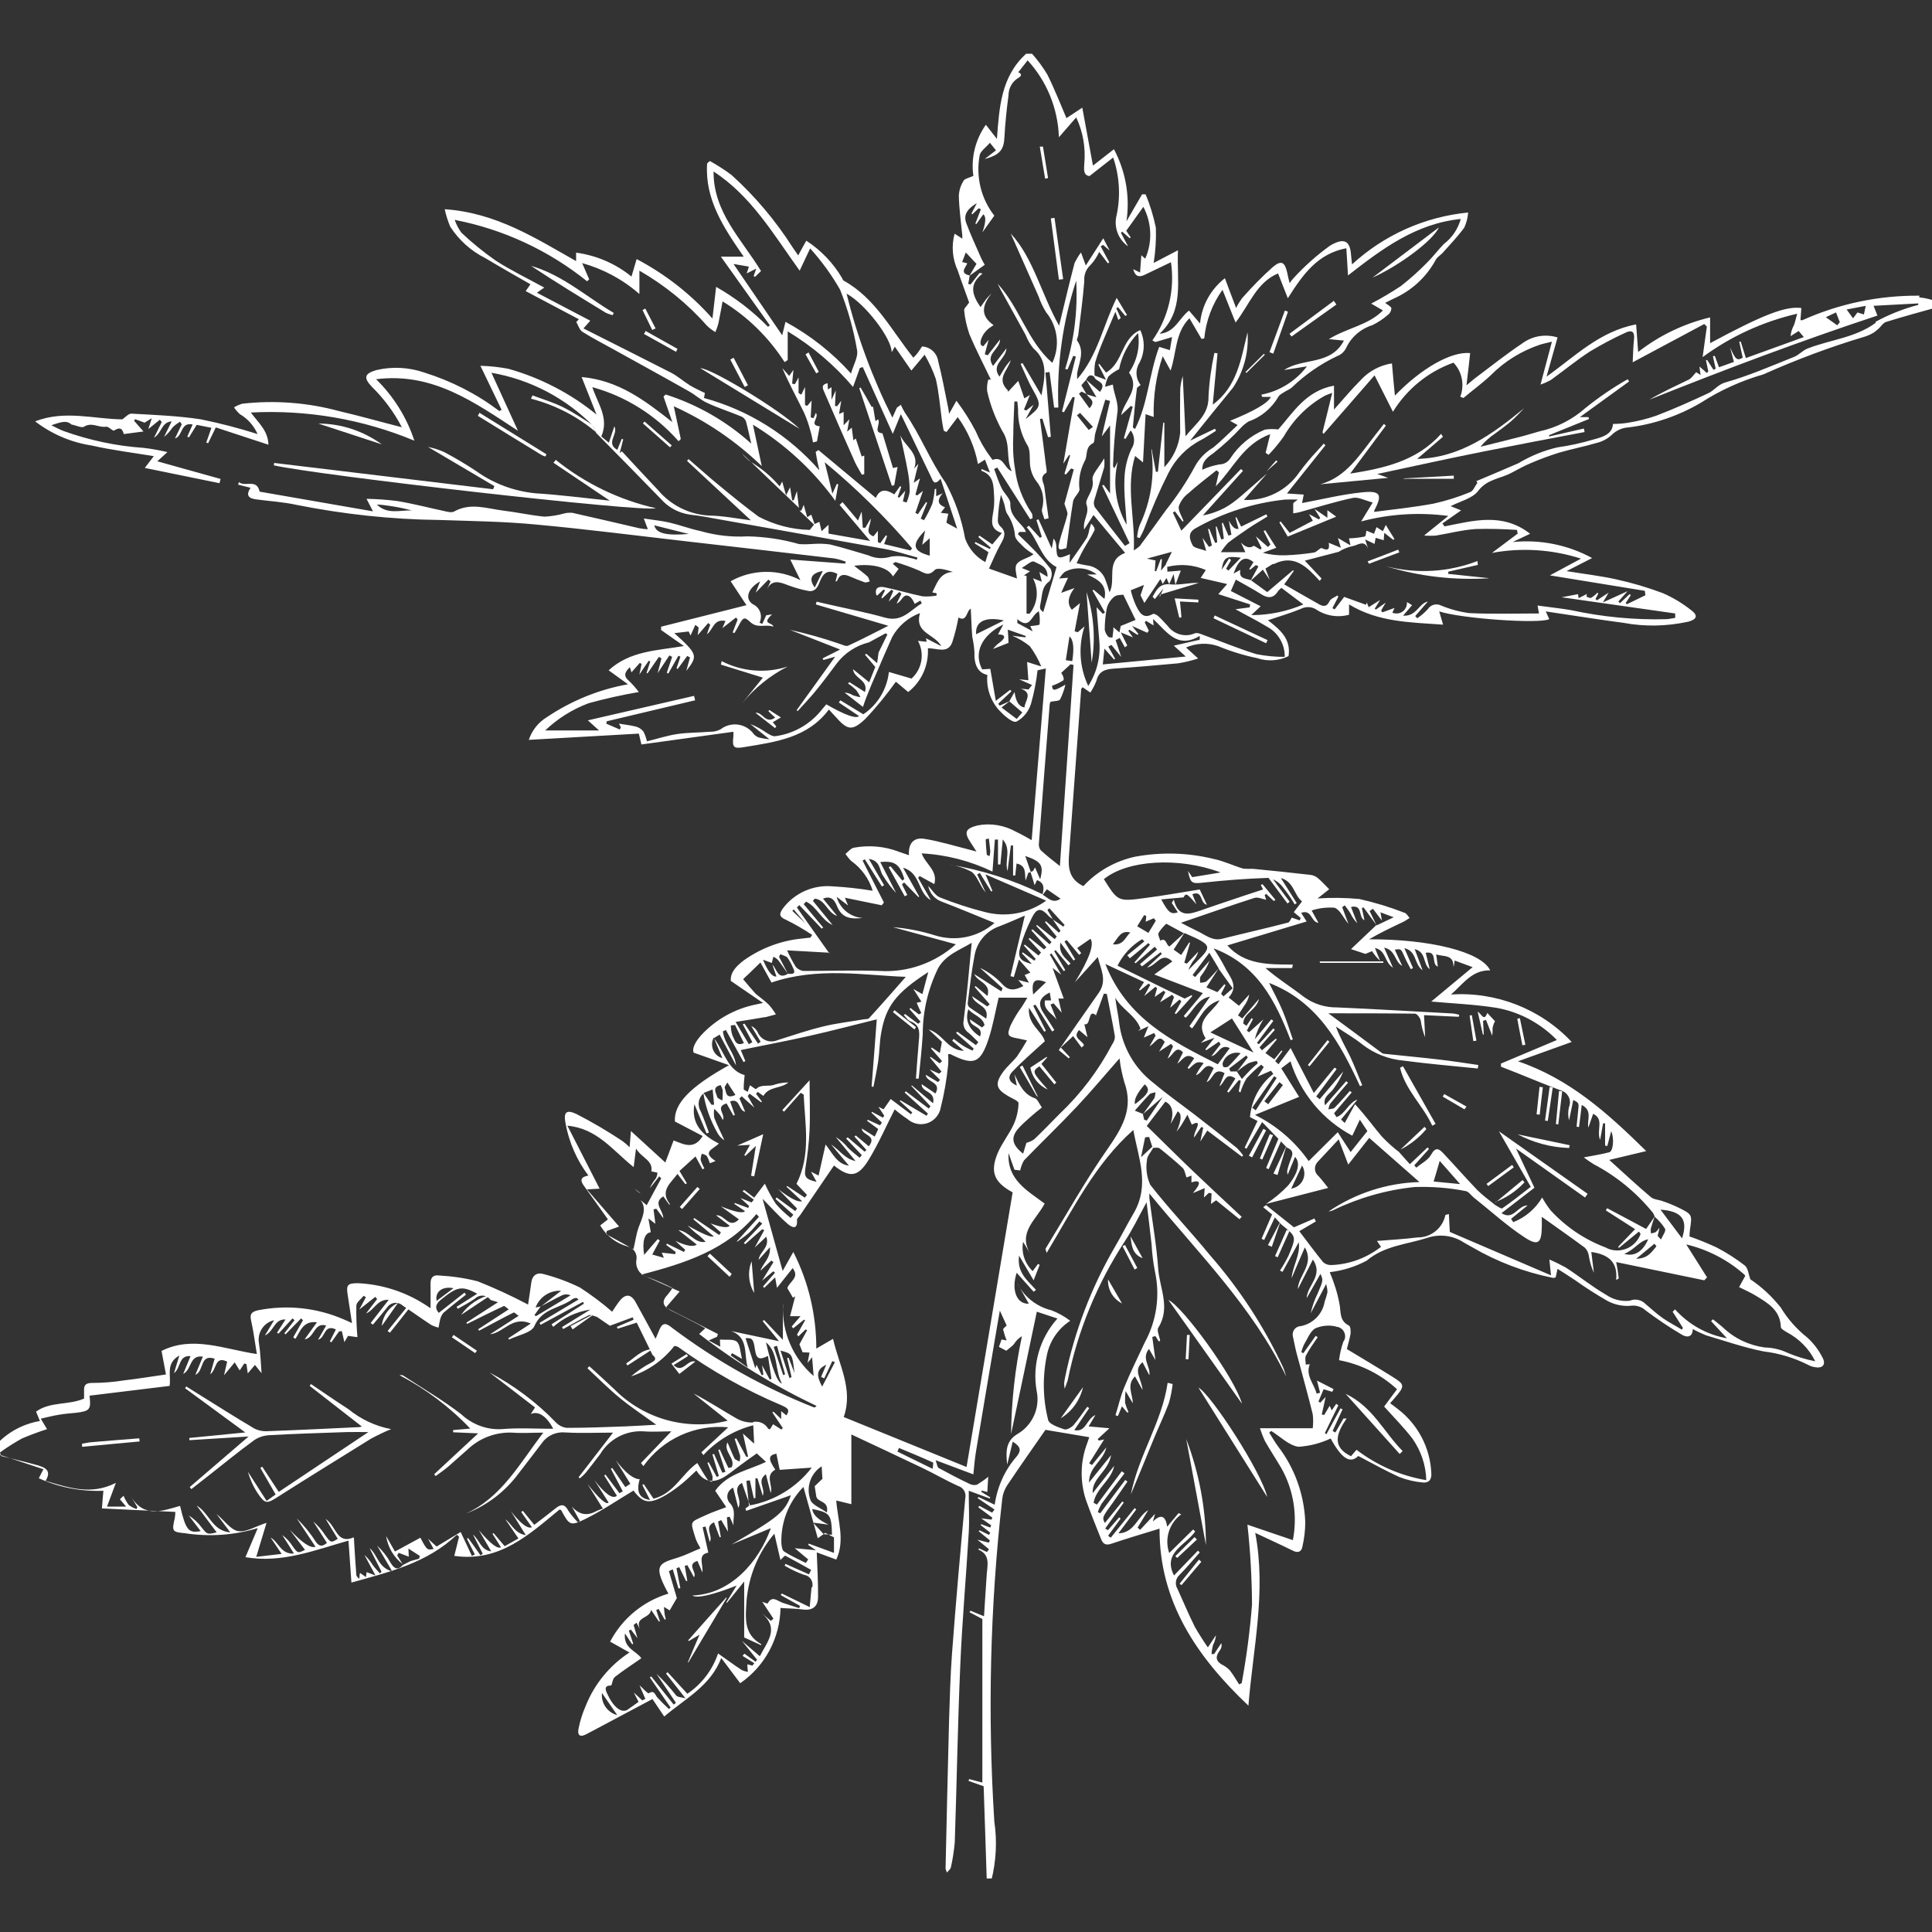 <?xml version="1.0" encoding="UTF-8"?>
<svg id="Layer_1" data-name="Layer 1" xmlns="http://www.w3.org/2000/svg" xmlns:xlink="http://www.w3.org/1999/xlink" viewBox="0 0 105 105">
  <rect x="0" y="0" width="105" height="105" fill="#333333" stroke="none"/>
  <defs>
    <style>
      .cls-1 {
        fill: none;
      }

      .cls-1, .cls-2 {
        stroke-width: 0px;
      }

      .cls-2 {
        fill: #fff;
      }

      .cls-3 {
        clip-path: url(#clippath);
      }
    </style>
    <clipPath id="clippath">
      <rect class="cls-1" x="-.41" y="2.91" width="105.82" height="99.18"/>
    </clipPath>
  </defs>
  <g id="Group_874" data-name="Group 874">
    <g class="cls-3">
      <g id="Group_340" data-name="Group 340">
        <path id="Path_2783" data-name="Path 2783" class="cls-2" d="m69.36,25.02l-.53.6.6-.53-.07-.07Z"/>
        <path id="Path_2784" data-name="Path 2784" class="cls-2" d="m104.32,16.07c-2.19-.02-4.36.43-6.36,1.33-.03.01-.07,0-.11,0,.02-.22.03-.44.05-.66-.86-.11-2.06.35-4.96,1.91v-1.4c-1.42.34-2.76.98-3.91,1.88-.04-.53-.07-.98-.11-1.5-1.99.38-3.31,1.73-4.87,2.84.21-.75.4-1.43.6-2.13-.65-.2-1.35-.09-1.9.31-.88.59-1.7,1.24-2.55,1.88-.14.1-.26.22-.5.41.08-.66.14-1.21.2-1.75-1.02-.1-2.64.81-4.09,2.31-.06-.6-.11-1.14-.16-1.75-.66.1-1.27.43-1.72.93-.48.48-.92,1.01-1.43,1.58v-1.3c-1.54.28-2.23,1.48-3.03,2.38-.24-.03-.49-.03-.73.01-.77.32-1.43.87-1.88,1.57-.13.2-.35.32-.59.32-.32.06-.63.15-.93.29-.01-.43.23-.64.59-.89.55-.43,1.06-.9,1.53-1.41.11-.12.25-.23.39-.32.69-.24,1.26-.72,1.63-1.35.05-.1.18-.16.28-.23.15-.1.32-.16.45-.27.72-.7,1.56-1.28,2.47-1.71.22-.08.39-.25.49-.46.28-.59.8-1.03,1.42-1.22.3-.15.58-.33.83-.55.12-.08.19-.22.2-.36-.01-.1-.19-.18-.34-.3.14-.07.3-.15.46-.23.98-.43,1.78-1.17,2.29-2.11.07-.14.24-.24.36-.36.41-.46.83-.9,1.19-1.39.12-.26.19-.54.21-.82-2.36.23-4.57,1.22-6.31,2.82-.02-.21-.04-.34-.05-.48-.05-.75-.32-1.02-1.13-.55-.74.53-1.42,1.14-2.03,1.81-.07.08-.13.16-.18.24-.06-.23-.1-.4-.13-.56-.13-.58-.31-.71-.77-.33-.6.53-1.16,1.11-1.69,1.71-.12.17-.23.34-.32.53-.21-.56-.4-1.05-.61-1.62-.77.6-1.26,1.49-1.35,2.46l-.6-.7c-.55.42-.76,1.19-1.6,1.26,1.37-1.28.92-2.88,1-4.54l-1.32.69c.1-.63.14-1.27.12-1.91-.13-.62-.31-1.23-.56-1.82h-.19c-.28.49-.57.98-.85,1.47.2-1.35-.04-2.72-.68-3.92l-1.14.89c-.19-1.02-.37-2.01-.58-3.15l-.86.57c-.33-.77-.65-1.59-1.04-2.37-.24-.4-.52-.78-.83-1.13h-.32c-1.37,1.24-1.46,2.92-1.59,4.63l-.6-.77c-.57.8-.82,1.8-.68,2.78-.24.11-.47.15-.53.26-.16.25-.25.54-.26.84.02.72.12,1.43.19,2.15v.16l-.42-.27c-.18.67-.12,1.37.17,2,.21.63.45,1.25.62,1.74-.14.21-.29.33-.27.43.04.44.14.86.28,1.28.35.84.78,1.66,1.17,2.48h-.14c-.06.2-.08.42-.06.63.17.76.45,1.48.82,2.16.49.72.17,1.5.52,2.19-.43-.16-.44-.84-1.04-.62-.02,0-.08-.1-.12-.15-.32-.43-.59-.9-.8-1.4-.3-.58-.65-1.13-1.05-1.66l-.4.71c-.03-.2-.04-.32-.07-.43-.17-.81-.31-1.62-.52-2.42-.06-.45-.43-.79-.88-.81-.07.11-.15.23-.23.34s-.17.19-.24.27c-1.2-1.5-2.06-3.23-3.79-4.19-.04-.02-.06-.09-.08-.13-.48-.82-1.15-1.52-1.95-2.04l-.44.8c-.12-.17-.21-.31-.31-.45-.92-1.44-2.03-2.76-3.3-3.91-.38-.29-.78-.54-1.19-.77l-.15.13c-.13,1.95.89,3.48,1.99,5.07h-1.24l2.66,3.73-.1.08c-.83-.85-1.78-1.58-2.82-2.17-.07.61-.13,1.11-.2,1.72-1.17-1.32-2.56-2.41-4.12-3.23l-.28.95c-.86-.7-1.9-1.15-3.01-1.3v.46c-2.21-1.25-4.35-2.63-7.14-2.82.07.33.17.64.3.95.47.73,1.13,1.32,1.91,1.71.8.48,1.61.94,2.45,1.42l-.26.37,2.89,1.53-.14.15c.11.18.17.43.33.53.55.35,1.13.64,1.7.96,1.37.76,2.74,1.51,4.1,2.28.34.19.63.47.99.63.6.28,1.24.48,1.86.74.11.05.19.14.24.25.11.4.19.81.29,1.22-1.34-1.21-2.92-2.12-4.65-2.67l-.12.11.48,1.39c-1.52-1.2-2.94-2.27-4.93-2.45.3.76.56,1.4.81,2.04-1.41-1.15-3.05-2-4.8-2.49-.5-.09-1.01-.15-1.51-.16l1.15,2.39-.12.07c-1.23-.93-2.6-1.63-4.07-2.09-.84-.29-1.74-.34-2.6-.14-.67.19-.73.42-.25.92.65.64,1.2,1.38,1.62,2.19-1.14-.29-2.26-.61-3.38-.87-1.72-.47-3.52-.61-5.29-.41-.16.05-.31.11-.45.2.09.14.2.26.32.37.43.25.76.63.96,1.08-1.01-.32-2.04-.59-3.08-.8-1.24-.19-2.52-.24-3.78-.31-.16,0-.33.2-.49.31-1.53-.01-3.13-.52-4.74.11.9.69,1.95,1.14,3.06,1.31,1.1.25,2.23.39,3.39.58l-.49.64,4.06.83c.02-.08.04-.16.06-.23l-3.44-.96.55-.5c-.43-.1-.86-.18-1.3-.23-1.48-.1-2.93-.41-4.33-.91-.24-.09-.46-.21-.68-.32.4-.12.8-.32,1.09-.04.27.05.55.2.69.12.42-.27.8.07,1.2,0,.13-.02.36.25.43.21.42-.27.47.02.53.19l1.07-.14-.51-.58.05-.09.52.19.39-.24c-.09.29-.14.44-.19.59l.63-.51.1.13-.42.85c.44-.27.39-.84.96-.89-.16.33-.28.58-.41.84.18-.14.33-.32.46-.51.12-.12.26-.22.4-.31l.1.14c-.12.24-.23.49-.37.77.44-.14.29-.9.96-.76-.11.25-.2.45-.29.66l.09.04.42-.68.8.16c-.1.3-.19.55-.28.8l.1.04c.13-.26.25-.52.42-.86l2.86.94c-.02-.76-.54-1.19-.96-1.75,3.04-.16,6.08.36,8.89,1.53-.41-1.26-1.13-2.41-2.08-3.34,3.09-.39,5.36,1.27,7.71,2.8l-1.44-3.15c2.1.36,4.04,1.38,5.54,2.9l.15.37c1.17,1.19,2.35,2.38,3.51,3.58.41.47.97.77,1.59.86.56.06,1.11.17,1.67.27,2.97.53,5.93,1.05,8.89,1.59.61.11,1.2.31,1.8.47-.01.04-.02.08-.03.12-.14-.05-.28-.08-.42-.11-.32-.09-.65-.11-.98-.06-.41.13-.85.11-1.24-.07-.69-.2-1.38-.42-2.08-.59-.29-.04-.59-.05-.88-.03-.27.02-.53.03-.8.01-.91-.26-1.85-.4-2.8-.42-.87.05-1.73-.05-2.57-.29-.57-.12-1.12-.33-1.68-.46-.43-.1-.88-.14-1.39-.22.09.25.15.39.22.58-.15,0-.3-.02-.46-.05-1.22-.28-2.43-.57-3.65-.84-.17-.01-.33,0-.49.05-.33.09-.67.14-1.01.16-.75-.07-1.5-.24-2.25-.33-.89-.11-1.78-.45-2.67.05-.14.08-.38.01-.56-.03-.84-.18-1.68-.4-2.53-.54-.56-.07-1.11-.11-1.67-.12.16.3.23.45.35.68l-6.16-1.07c-.15-.73-.8-.23-1.12-.52l-.05.14.68.17c-.29.43-.08.58.3.63.73.1,1.48.14,2.2.3,2.56.51,5.16.79,7.76.82,1.76.06,3.53.08,5.28.25,2.72.25,5.43.6,8.14.91,2.68.31,5.36.61,8.04.93.22.04.43.1.63.18l-.04.1-2.98-.22.55,1.12c-1.19-.62-2.62-.6-3.79.06l.86,1.3-4.64,1.17c0,.06,0,.12,0,.18l1.24.87c-1.48.25-2.93.26-4.09,1.32l1.05.76c-1.59.28-3.09.9-4.43,1.8-.45.28-.79.71-.96,1.22l5.98-.34c.03.12.08.34.14.59l5-.69c0,.08,0,.15,0,.23-.07.61-.01.71.61.6,1.7-.28,3.43-.5,4.58-2.04.12.14.23.25.34.37.66.75.91.83,1.64.14.6-.63,1.15-1.31,1.66-2.02l.67.56c.73-.57,1.12-1.46,1.07-2.38.52,0,1.07.31,1.32-.31.14-.44.26-.9.34-1.36.47.27.43-.37.67-.48.03.51.04,1.02.08,1.52.06.28.1.55.12.83-.03.7.19,1.14.7,1.25-.06.69.16,1.38.63,1.91.26.28.73.71.95.63.38-.2.66-.55.79-.96.17-.6.29-1.21.36-1.83l.45-.1c-.26,3.13-.51,6.21-.77,9.33-.29-.16-.56-.32-.84-.45-.64-.36-1.38-.49-2.1-.35-.67.17-.75.38-.37.94.09.13.17.27.31.48-.21-.06-.31-.08-.41-.11-.8-.2-1.6-.45-2.41-.58-.6-.1-.89.25-.85.89l-.55-.19c-.78-.3-1.62-.37-2.44-.22-.17.03-.31.22-.46.34.09.13.19.26.3.37.56.4.98.97,1.18,1.63-.73-.12-1.46-.2-2.19-.24-1.04-.09-2.06.36-2.69,1.2-.2.29-.23.45.17.62.49.24.97.52,1.42.82-.08.12-.09.15-.1.15-.12.01-.24.02-.37.04-1.17.1-2.28.51-3.24,1.19-.39.3-.75.64-.71,1.12l1.75,1.2-.38.08c-1.15.23-2.2.82-2.99,1.68-.28.32-.5.68-.4.94l1.92.68c-2.12,1.18-3,2.09-2.94,3.06l1.51.79c-.47.78-1.05.44-1.58.24l-.45,1.2-1.87-1.71c-.03.4-.05.61-.07.88-.13-.13-.27-.25-.41-.35-.8-.53-1.63-1.02-2.49-1.46-.56-.26-.7-.08-.58.53.19,1.02.61,1.99,1.24,2.82-.43.07-.46.26-.25.55.44.61.88,1.22,1.31,1.83l-.42.33c.33.56.86.97,1.48,1.14.33.07.55.39.49.72-.08.44.2.86.64.96.45.17.89.36,1.32.58-.08.13-.17.25-.27.37-.35.37-.25.63.18.85.52.25,1.04.53,1.55.79.11.06.21.12.32.18-.12.11-.23.21-.33.31,1.98,1.53,4.12,2.84,6.38,3.91-.07.07-.11.09-.14.08-2.74-1.08-5.32-2.53-7.68-4.3-.43-.36-.59-.3-.79.24-.03.08-.07.16-.14.33-.39-.72-.73-1.35-1.08-1.98-.25-.46-.56-.48-.88-.07-.15.19-.28.4-.4.58-.55-.48-1.13-.91-1.74-1.31-.63-.31-1.28-.55-1.96-.73-.38-.12-.65.05-.7.49-.05.41-.12.81-.17,1.16-.89-.47-1.8-.89-2.73-1.26-.69-.18-1.4-.28-2.12-.32-.3-.04-.45.11-.45.43.01.43,0,.86,0,1.35-.15-.1-.25-.17-.35-.23-1.08-.68-2.31-1.07-3.59-1.13-.58,0-.65.09-.56.66.08.47.14.95.23,1.51-.22-.1-.33-.16-.44-.2-1.47-.64-3.09-.81-4.66-.5-.35.08-.47.2-.38.57.13.57.2,1.16.31,1.81-1.77-.26-3.48-1.02-5.18-.17.08.44.17.89.24,1.28-.85.12-1.56.24-2.27.32-.57.09-1.15.14-1.73.14-.37,0-.47.12-.45.45,0,.14,0,.27,0,.4-.84.37-1.84.15-2.61.71.08.2.14.33.21.51-1.01.17-1.92.7-2.56,1.5v.21l2.75.91c-.07.13-.13.26-.25.49,1.1.5,2.3.73,3.51.68-.03.3-.05.6-.08.96l3.99.19c0,.11-.01.22-.03.33-.16.72-.16.76.56.83,1.32.2,2.67.11,3.95-.28l-.67,1.58c1.99.34,3.76-.38,5.6-.9.05.75.11,1.5.16,2.28,2.04-.57,4.12-1.06,5.73-2.6l.12.11c-.08.34-.17.68-.26,1.04,2.45.35,4.06-1.15,5.72-2.52.04.02.08.02.09.04.45.82.49.88,1.34.46.89-.44,1.72-1.01,2.59-1.53.52.69.86.76,1.75.25.32-.19.62-.41.9-.64.27-.22.52-.47.77-.7q.6.97,1.62.28c.28-.19.54-.4.81-.6s.54-.39.85-.61l.5.46c-.97.47-2.08.62-2.76,1.57l.6.89c-.38.15-.76.27-1.12.44-.89.41-.84.29-.54,1.28.07.18.16.35.26.52-.42.17-.81.37-1.22.5-1,.31-1.35.39-.64,1.74.03.06.06.12.12.22-1.37.41-2.51,1.35-3.17,2.61l1.05.59c-1.07.7-1.91,1.72-2.38,2.91-.17.39-.3.79-.38,1.2-.08.33.02.54.42.33l3.59-1.91.64.95c1.16-.99,2.51-1.65,3.1-3.18l1.03,1.37c1.35-.93,2.16-2.45,2.19-4.09.39.03.79.03,1.19.08.53.08.84-.14.85-.65.01-.8-.04-1.59-.07-2.45l1.06.39c.49-1.05.08-2.11,0-3.21l.82.2v-3.79c1.27.6,2.57,1.2,3.86,1.82.65.31,1.28.68,1.94.98.29.08.46.38.39.68-.26,2.81-.51,5.62-.72,8.43-.09,1.21-.12,2.43-.16,3.65-.07,2.68-.13,5.36-.19,8.04.02.07.04.14.08.21.09-.12.2-.2.21-.29.1-.44.17-.9.21-1.35.11-3.21.16-6.42.3-9.62.1-2.41.32-4.82.46-7.23.04-.7,0-1.41,0-2.26l1.14.42s.02-.04.03-.06l-.49-.3s.02-.05.03-.07l.3.08c.01-.25.03-.48.05-.83-.19.16-.4.3-.61.43-.14.04-.29.02-.42-.05-.57-.27-1.12-.56-1.67-.86-.07-.04-.08-.2-.16-.42l2.05.77c.05-.48.08-.86.14-1.22.38-2.29.77-4.58,1.16-6.88.04-.23.08-.46.14-.8.16.36.27.6.37.81-.07.08-.2.16-.19.22.05.2.11.4.19.59l-.28-.05c-.04.12-.08.25-.14.4l.4.21c.13-.11.22-.18.31-.25.05-.04.09-.09.12-.13.11-.17.25-.31.42-.41-.37,1.75-.57,3.53-.59,5.32.46-2.19.93-4.39,1.4-6.65l1.12.37c-.96,1.07-1.38,2.52-1.13,3.93.2.93-.23,1.88-1.05,2.35-.66.4-.62,1.01-.55,1.66.1-.4.19-.8.3-1.25.43.27.48.47.22.8-.65.74-1.06,1.65-1.2,2.63l-.88-.42s-.03.04-.05.06l.92.62-.13.17-.7-.37s-.03.05-.05.08l.76.56-.04.11-.56-.07.54.38-.05.12-.49-.18-.04.04.53.42-.07.12-.51-.25-.05.05.61.5-.06.12-.62-.16.63.52-.11.15-.44-.2s-.01.04-.02.07c.64.28.49.82.45,1.32-.05.74-.1,1.47-.15,2.3l-.74-.3-.05.08.7.37v8.89l-.72-.19-.03.1.82.29c.06,1.66.11,3.38.17,5.13.05,0,.1,0,.15,0,.03,0,.07-.01.1-.02h0c.26-1.04.32-2.13.16-3.19-.37-5.85-.23-11.71.43-17.53.03-.26.12-.51.26-.73.71-1.06,1.45-2.11,2.09-3.03l2.38.4c-.04.12-.08.23-.12.35-.37.98-.39,2.06-.06,3.06.25.71.54,1.41.82,2.12.09.23.22.37.53.27.86-.29,1.74-.55,2.65-.83-.02,3.97,2.03,6.97,4.83,9.62.25-3.12.98-6.19.37-9.39.73.35,1.39.64,2.03.96.27.14.47.09.53-.19.1-.44.16-.9.16-1.36-.06-1.49-.57-2.93-1.48-4.11-.18-.24-.32-.5-.48-.75l.11-.09c.5.31.97.8,1.49.86.6-.04,1.19-.19,1.74-.45.6,1.1,1.06,1.39,1.5.95.75.39,1.47.8,2.22,1.14.41.16.84.26,1.27.3.32.04.51-.13.48-.51-.06-1.38-.73-2.65-1.83-3.49-.13-.1-.27-.2-.41-.31.1-.11.18-.19.24-.27.58-.67.57-.74-.12-1.17-.8-.5-1.61-.98-2.47-1.5.04-.18.14-.5.2-.82.02-.15,0-.42-.09-.46-.47-.23-.44-.63-.49-1.05-.07-.43-.18-.86-.33-1.27-.07-.22-.17-.44-.22-.58.7-.08,1.38-.29,2-.62.99-.83,2.17-.88,3.29-1.24.67-.23,1.41-.14,2,.25l.46.26c1.36.79,2.83,1.35,4.38,1.66.05,0,.1,0,.15-.03.03-.14.06-.27.1-.46.35.22.66.42.96.62.56.4,1.14.77,1.73,1.11.38.21.82.31,1.25.28.31-.05.63.04.86.26.63.47,1.28.91,1.96,1.31.25.15.58.17.59-.31.23.13.47.24.71.34,1.05.31,2.08.67,3.15.88.84.1,1.66.35,2.41.73.11.06.22.1.35.12.43.09.64-.13.43-.52-.21-.41-.48-.77-.82-1.08-.58-.46-1.07-1.01-1.45-1.64-.47-.59-1.02-1.11-1.65-1.53-.1-.26-.12-.6-.3-.75-.49-.38-1.01-.71-1.55-.99-.48-.22-.96-.42-1.46-.59.01-.15.01-.27.03-.39.12-.79.12-.81-.61-1.17-.29-.14-.58-.26-.88-.36-.21-.08-.48-.08-.64-.22-.78-.66-1.53-1.36-2.26-2.02l2.01-.48c-2.12-2.09-4.18-3.93-6.97-4.88l2.92-1.05c-1.69-1.8-4.1-2.74-6.56-2.58.66-.57,1.14-1.34,2.13-1.31-.48-1.02-3.3-1.7-6.58-1.69.61-.36,1.25-.66,1.88-.96.11-.06.22-.13.32-.2-.09-.1-.16-.24-.27-.28-.8-.31-1.62-.56-2.46-.75-.76-.07-1.52-.08-2.28-.03.02-.02.04-.03.06-.04l.58-.46c-.2-.21-.4-.42-.62-.61-.11-.09-.24-.15-.39-.17-1.04-.12-2.09-.23-3.13-.33-.17.01-.35,0-.53-.01-.54-.16-1.07-.42-1.62-.53-1.39-.34-2.84-.38-4.25-.12-1.08.23-2.07.79-2.82,1.6-.85-.41-.83-1.1-.77-1.83.22-2.95.43-5.91.65-8.86,0-.04.05-.08.08-.12.13.09.26.18.42.29.13-.2.24-.41.33-.64.12-.51.47-.63.93-.66,1.18-.08,2.35-.18,3.52-.29.37-.06.73-.15,1.08-.26l-.66-.6c.56-.24,1.18-.27,1.75-.07.68.28,1.39.5,2.12.65.56.19,1.17.15,1.7-.11.15-.95-.49-1.46-1.12-1.95.62-.21,1.21-.38,1.77-.61.26-.14.58-.14.83.01.53.36,1.19.47,1.81.3v-.56c1.59.97,3.32.97,5.11,1.1-.09-.31-.15-.5-.21-.72,1.19.39,5.44.69,5.98.42-.06-.13-.12-.26-.19-.42,1.44.21,2.83.44,4.22.62,1.17.22,2.36.19,3.52-.06.48-.13.55-.34.16-.63-.47-.37-.98-.68-1.53-.92-.82-.31-1.67-.56-2.53-.75-.85-.19-1.72-.29-2.71-.45l1.39-.71c-1.32-.72-2.82-1.02-4.32-.87l.95-.45c-1.5-1.17-3.08-.71-4.65-.4-.04-.05-.08-.11-.12-.16l1.02-.71-.57-.23c.53-.27,1.18-.42,1.49-.82.49-.66,1.23-.67,1.83-1,.34-.18.68-.37,1.04-.52.49-.21,1-.4,1.51-.56.67-.2,1.37-.33,2.04-.53.31-.07.6-.22.83-.43.25-.25.57-.4.92-.42,1.4-.17,2.76-.64,3.97-1.36,1.03-.66,2.15-1.17,3.33-1.51.03-.01.07-.02.1-.04,1.75-.78,3.54-1.45,5.37-2,.19-.05.37-.13.54-.23.1-.06.19-.14.28-.22.14-.12.25-.32.41-.37.96-.3,1.92-.56,2.89-.83v-.23c-.35-.15-.72-.24-1.09-.28M20.49,27.42c.17.01.34.02.51.05.47.06.93.15,1.38.27-.64-.02-1.33.24-1.9-.32m15.08,1.13l1.87.47c-1.23.1-1.77-.03-1.87-.47m65.84-11.93l-.1.47-.35-.11-.24.32-.35-.48,1.05-.2m-1.63.35c.08.2.14.37.21.54l-.14.17-.62-.44.55-.26m-35.14.31l.66,1.13.15-.03c.09-.95.43-1.86.99-2.64l.71,1.78c.76-.98,1.14-2.18,2.31-2.67l.53,1.35c.84-1.33,1.63-2.42,3.18-2.72.03.47.06.9.09,1.48,1.86-1.45,3.69-2.82,6.13-3.07-.15.54-.47,1.02-.92,1.36-.32.33-.6.71-.93,1.03-.44.45-.91.87-1.41,1.26-.52.34-1.05.66-1.61.95l.64.37c-.8.81-1.93.94-2.94,1.56l.82.08c-.72,1.37-2.24.92-3.25,1.6l1.24-.2c-.61.8-1.49,1.35-2.48,1.54l.05.12h.47q-.24.5-2.22,1.3l.41.23c-.46.43-.87.85-1.32,1.22-.42.25-.77.6-1,1.03-.45.84-.98,1.63-1.57,2.37-.47.66-.95,1.31-1.43,1.96-.1.09-.21.17-.32.23.08-1.76-.45-3.43.07-5.13l.43.35c.05-.93.09-1.75.14-2.62l.44.15c-.03-1.12.13-2.24.49-3.3.16.29.27.49.43.78.33-.99.24-2.06,1.02-2.84m-1.26,13.36l-.28.35c.02-.24.03-.43.05-.62h-.07s-.24.65-.24.65h-.08c.01-.19.03-.37.04-.58l-.47-.1,1.36-.37-.33.67h0m-2.14-2.16c-.59-1.04-.75-2.26-.47-3.41l-.19.36c-.03-.05-.07-.09-.07-.13.03-.95.1-1.89.23-2.84.1-.58-.18-1.03-.24-1.58l-.42.12c.03-.2.09-.38.18-.56.17-.16.37-.29.58-.4.15-.74.51-1.42,1.03-1.96.12.75-.06,1.52-.49,2.15.63.89-.24,1.49-.43,2.31.22-.21.38-.35.53-.5l.1.05c-.16.57-.32,1.14-.48,1.71l.09.03.28-.46c.23.29.25.7.04,1.01-.24.52-.37,1.09-.38,1.67-.03.77.07,1.54.12,2.41m-8.66-14.17l-.28-.07.2-.52.58.62-.37.63c-.57-.12-.22-.43-.13-.66m2.19,6.89c-.64-.64.03-1.07.17-1.63-.1.13-.22.26-.31.4s-.18.3-.3.5c-.49-.67.35-.94.38-1.54l-.73.96c-.45-.66.38-.89.38-1.44l-.67.86-.16-.06.21-.78-.28.34c-.34,0-.1-.69.33-.99l.22-.15c-.77-.54-.59-1.11-.11-1.73-.1.11-.22.22-.31.34s-.18.26-.29.41c-.44-.64-.66-1.23.11-1.82l-.16-.04-.49.63-.13-.03c.03-.15.06-.3.08-.45l.82-.59c-.07-.11-.13-.23-.19-.35-.28-.64-.58-1.28-.82-1.93-.18-.5.16-.82.58-1.07l-.29.56.04.05.35-.33.12.05c-.1.26-.2.52-.3.78l.05.03.38-.53q.24.16-.05.98l.65-.91c-.72-.92-1.01-2.11-.8-3.26.03-.24.35-.45.56-.7l.33.41-.61.47c.84-.22,1.04-.52,1.07-1.19.04-.75.12-1.51.22-2.26,0-.39.2-.76.54-.96.13-.07.24-.21-.01-.3l.51-.65c1.05,1.14,1.65,2.63,1.7,4.18l.94-1.08c.37.78.52,1.65.44,2.51-.01.28-.08.63.28.68l1.29-1.01c.34,1,.41,2.08.19,3.12-.17.64.07,1.32.62,1.71l-.39-.74.07-.06.41.36.05-.05-.24-.36.93-1.3c.46.88.5,1.92.1,2.82l-.21-.19c-.02.26-.04.56-.07.94l-.37-.18c.09.36.28.46.59.32.49-.23.97-.47,1.46-.7.22,1.49-.14,3.02-1.01,4.25l.16.09.91-.27-.12.71-.58-.18c-.56,1.5-.6,3.06-1.31,4.46.01.01-.12-.05-.12-.1.06-.7.13-1.4.22-2.1,0-.06.11-.11.2-.19-.27-.34-.3-.82-.07-1.19.3-.55.32-1.22.05-1.79-1.04.44-.91,1.77-1.86,2.31l-.36-.47-.06.03c.12.24.24.47.42.83l-.62-.23c-.02-.24-.01-.48.03-.71.13-.45.31-.89.49-1.32s.37-.87.61-1.44c.07.19.11.32.16.45l.13-.11c-.08-.17-.16-.35-.24-.52l.09-.07.4.48.09-.05-.56-.93c-.73,1.46-1.02,3.12-2.15,4.42,0-.11,0-.21,0-.32.1-.59.43-1.18,0-1.78-.04-.06.05-.2.06-.3.12-.98.25-1.95.33-2.93-.03-.33.09-.65.33-.87.2-.21.36-.46.48-.72l.47.62.08-.05-.47-.87.13-.08.36.31-.35-.67c-.31.48-.61.95-.95,1.48-.08-.23-.14-.39-.26-.71-.14.18-.25.38-.35.58-.25.95-.48,1.91-.71,2.87-.03.13-.07.27-.13.53-.98-1.75-1.4-3.68-2.63-5.01.47,1.06.99,2.24,1.52,3.43.1.3.24.59.41.86.63.77.76,1.84.33,2.74-1.35-1.18-1.77-3-2.97-4.3.05.09.09.19.14.28l1.38,2.5c.1.26.24.51.42.73.84.72.61,1.61.44,2.56-.36-.62-.7-1.19-1.03-1.76l-.1.05c.22.47.41.96.67,1.41.53.92.38.94-.4,1.59l.43-.78-.4.31-.12-.05c.11-.26.21-.52.32-.79l-.3.18c-.1-.3-.2-.59-.33-.95l-.55.59m4.27.13c.09.23.55.33.15.77l-.57-.79.14-.12.28.14m-.36,1.02l.7.76-.23.17-.64-.8.16-.12m.36-1.03l-.28-.48c.08-.1.17-.2.26-.3h0l.56.95-.54-.16m-.02-.79c.1-.21.22-.33.44-.16.06.28.73.25.31.82l-.75-.66m-19.14-6.29l.81.14c-.04.13-.07.23-.12.37l.52-.26c-.07.19-.1.29-.14.4l.07.05.33-.32c-1.07-1.75-2.59-3.19-2.58-5.41,2.06,1.34,3.25,3.41,4.68,5.39l.57-1.21c.62.69,1.17,1.44,1.63,2.25.42,1.06.73,2.16.92,3.28.07.37-.2.8-.33,1.27-1.01-1.13-2.22-2.08-3.56-2.81-.08.31-.13.55-.18.73-.85-1.25-1.72-2.52-2.63-3.85m9.57,15.54l-1.4-.34c.06-.16.11-.29.16-.43l-.06-.05-.31.43-.13-.06v-.61l-.24.3c-.51-.2-.14-.56-.15-.97l-.29.5h-.14c-.02-.27-.04-.54-.06-.88l-.2.49c-.28-.34-.56-.67-.84-1l-.16.15,1.66,1.96-2.26-.4v-.48l-.38.35-.12-.51-.26.12c-.06-.17-.12-.33-.18-.51l-.22.14c-.06-.22-.13-.44-.19-.67l-.13.31h-.1s.79.76.79.76l-.23.29c-.97-.02-1.92-.27-2.78-.72-.72-.53-1.42-1.1-2.11-1.67-.58-.47-1.13-.97-1.7-1.46l-.08.1,3.47,3.23c-.78-.1-1.53-.25-2.28-.26-1.08-.06-2.09-.57-2.78-1.4-.66-.69-1.3-1.39-1.95-2.09l-.12.09.19-.74-.08-.03-.24.6c-.66-.38.07-.84-.16-1.28-.1.3-.19.56-.3.89l-.41-.34c.43-.99-.18-1.76-.49-2.68,1.82.5,3.44,1.52,4.69,2.94l.12-.12c-.12-.56-.24-1.13-.38-1.78,1.77.8,3.38,1.9,4.78,3.25-.17-.78-.31-1.49-.48-2.25,1.75,1.07,3.28,2.48,4.48,4.14l.16-.9-.08-.02-.24.53c-.14-.59-.26-1.08-.42-1.71,1.72,1.42,3.31,2.99,4.75,4.68l-.09.12m.8-1.09c-.07.33-.11.53-.16.78l.41-.36v.95c-.91-.25-1.03-.58-.25-1.37m-5.56,2.2l-.44.9c-.34-.47-.2-.78.44-.9m6,1.18l.18.03s0,.09,0,.13c-.25.04-.51.06-.76.04-.69-.14-1.36-.35-2.05-.49-.23-.05-.57-.05-.47.39,0,.01.02.03.05.06l.35-.33.08.05c-.07.13-.14.26-.2.39l.05.04.5-.47.1.07-.25.57.58-.52.11.1c-.08.16-.16.32-.26.53.3-.09.36-.67.77-.33.09.1.16.22.21.35.04-.02.17-.1.31-.18l.08.15c-.62.36-1.06,1.04-1.99.78-1.1-.31-2.23-.52-3.34-.78-.13-.03-.26-.06-.39-.09-.01.05-.03.1-.04.15l3.94,1.16c-.72.36-1.44.74-2.18,1.08-.12.06-.33-.06-.5-.11-.87-.3-1.77-.55-2.67-.75l2.73,1.07-.95.48s.03.06.04.09l.64-.18c-.72,1-1.4,1.95-2.09,2.9l.05.06c.33-.37.67-.72.98-1.1.4-.49.78-1,1.16-1.51.43-.56,1.05-.96,1.74-1.13l.9-.49.1.06c-.16.33-.32.65-.48.98-.02.16-.04.32-.08.58-.25-.22-.42-.36-.59-.51l-.07.05.56.67c-.09.22-.2.5-.33.83l-.88-.71c.05.52.85.57.65,1.24l-.85-.54-.07.08c.16.1.3.22.44.35.09.12.17.25.23.39-.14-.02-.27-.06-.4-.1-.14-.09-.3-.14-.46-.15l1,.78c.07-.2.13-.39.2-.56.18-.46.37-.91.57-1.36.27-.63.54-1.26.82-1.88.33-.6.87-1.06,1.51-1.3-.31,1.11.78,1.11,1.16,1.8l-.83-.43s.02.12.03.19l-.47-.05c.37.68.23,1.53-.35,2.05l-1.23-.36c-.1.93-.61,1.78-1.39,2.3l-1.25-.76-.08.12,1.1.74q-.27.23-1.78-.64c-.1.12-.22.25-.32.38-.62.74-1.49,1.22-2.44,1.35-.15.03-.35-.1-.5-.19-.27-.19-.56-.35-.87-.47l1.04.83c-.2-.02-.39-.05-.59-.1-.1-.04-.19-.1-.26-.18-.41-.57-1.2-.7-1.77-.29,0,0-.02.01-.02.02-.19.1-.4.15-.61.14-.58.05-1.17.04-1.74.12-.55.08-1.09.26-1.67.4-.04-.18-.1-.36-.19-.53-.1-.13-.25-.23-.41-.27-.31-.08-.63-.11-.92-.16,0,0,.05.1.1.19l-.05.13-.74-.32s.02-.09.03-.13l4.8-1.14c-.02-.08-.04-.16-.06-.24l-5.77,1.33c.23.21.39.35.61.55h-2.93c.68-.65,1.48-1.15,2.36-1.48.9-.25,1.81-.45,2.73-.61-.16-.21-.34-.42-.53-.6-.33-.28-.23-.48.04-.75.04.13.07.21.09.28l.45-.51.1.05c-.03.15-.06.29-.12.58.22-.33.36-.54.51-.75l.08.04c-.07.21-.13.41-.2.62l.05.03.62-.9.14.08c-.06.24-.12.47-.21.81l.64-.97.15.08-.29.86.08.05.55-.97.11.05c-.07.21-.14.42-.21.63l.06.04.52-.71.15.08-.2.73c.64-.82.62-.9-.65-2.05l.78-.09.1.22.26-.58.18.14-.05.42.57-.66.11.09c-.06.17-.12.34-.18.52.34-.24.36-.86,1.01-.72-.05.12-.1.24-.17.39l.74-.58.09.11-.27.7.09.04c.07-.11.14-.23.2-.34.27-.52.33-.58.67-.26.4.37.83.09,1.25.25-.04-.26-.68-.1-.07-.67l-.32.05-.21.47-.15-.07c.18-.37.03-.81-.34-.99,0,0-.02,0-.02-.01-.46-.29-.28-.87.39-1.24-.08.2-.13.34-.24.61.29-.3.49-.5.69-.71l.12.1c-.07.16-.15.32-.22.47.28-.61.72-.44,1.18-.26.35.13.7.23,1.06.3.37.08.53-.16.64-.46.17-.43.39-.76.97-.46l-.1.42s.09-.03.09-.05c.13-.35.36-.37.67-.24.27.12.55.23.83.33.08.02.18-.03.27-.05-.04-.09-.05-.2-.11-.26-.21-.19-.44-.36-.74-.59,1.02-.14,1.87.1,2.11.58l.31-.41-.32-.28c.08-.05.13-.1.16-.09.43.13.86.28,1.27.46.31.14.51.32.85-.03.16-.16.64,0,.99.1-.73.05-.87.64-1.12,1.11m.77-3.81c.03-.15.06-.3.1-.46l-.41-.05.23-.3c-.31-.12-.51-.31-.13-.76l-.35.16v-.4s-.08,0-.08.02c-.02.27-.06.53-.13.79-.13.31-.28.61-.45.89l-.18-.08c.12-.29.23-.58.35-.87l-.06-.03-.44.65-.14-.06c.13-.37.26-.75.41-1.2l-.3.24-.11-.03c.08-.28.16-.57.25-.89l-.34.24c.08-.35.15-.63.25-1.03l-.23.26c.32-.82-.49-1.2-.75-1.81.14.65.29,1.31.41,1.97.07.36.1.73.1,1.1-.03.2-.09.39-.17.58l-.2-.06c.04-.17.08-.33.13-.58-.14.16-.23.27-.33.38l-.08-.04.19-.55-.06-.04-.32.45c-.39-.25-.77-.35-1,.19l-3.12-2.6-.15.1c.03.16.05.31.08.46s.07.3.12.54c-1.66-1.9-3.84-3.27-6.27-3.93l.05-.27c-.32-.16-.58-.27-.82-.42-.34-.21-.65-.49-1.01-.68-1.58-.81-3.17-1.6-4.77-2.41l.37-.42-2.9-1.52.4-.28c-.91-.5-1.81-.93-2.63-1.46-.66-.46-1.29-.97-1.87-1.52-.16-.21-.28-.45-.37-.7,2.64.51,5.11,1.66,7.2,3.34l.11-.11-.38-.88c1.15.32,2.21.89,3.11,1.68v-1.27c1.37.79,2.61,1.79,3.66,2.98.14.14.3.26.47.36.07-.17.13-.34.17-.51.08-.37.14-.75.22-1.16,1.36.83,2.51,1.96,3.37,3.3l.17-.11v-1.56c1.34.81,2.54,1.83,3.55,3.02.15-.4.26-.72.37-1.03l.16-.05c.53,1.18,1.06,2.37,1.63,3.63.16-.38.28-.67.44-1.07.59,1.22,1.12,2.32,1.65,3.43.1.22.17.47.51.08.29.88.57,1.72.9,2.71l-.57-.31m1,.84c-.19-1.06-.55-2.08-1.06-3.02-.85-1.22-1.37-2.6-2.21-3.81-.08-.14-.16-.28-.22-.43l-.22.16c-.08.17-.15.35-.24.54-1.08-2.15-1.92-4.41-2.49-6.74,1.01.55,2.46,2.44,2.45,3.19l.17-.31c.29.42.57.82.9,1.3.23-.27.43-.52.72-.86.25.42.45.86.61,1.32.17.74.23,1.5.33,2.25.03.19.06.37.1.56l.15.07.61-.81c.55.76.93,1.63,1.1,2.55l.38-.24c.08.21.16.42.27.7l-.46-.19s0,.07,0,.1c.71.25.65.87.69,1.44.01.26,0,.53-.05.79-.07.46-.21.93.47,1.15l-.52.62-.7-.48-.06.08.67.57-.04.08-.79-.38-.04.07.75.48-.17.54c-.5-.27-.89-.72-1.09-1.26m4.17,2.33l-.49-.19c.33.62.26,1.37-.18,1.92h-.17v-2.05l-.14-.03.33-.22-.45-.18c.24-.14.54-.41.66-.35.3.16.76.25.74.83l-.44-.26c.05.2.08.34.13.53m-.48,2.7l-.85-.46v-.21c.7.6.73-.2,1.17-.43.05.23.06.47.04.71-.01.06-.31.07-.51.1l.14.29m-.09-4.11c-.27.15-.64.23-.79.46-.12.19,0,.55.02.77l-1.52-.54c.2-.42.39-.9.64-1.34.2-.35.33-.65-.04-.97-.08-.08-.12-.2-.12-.31.02-.47.07-.93.17-1.39.06.18.14.35.19.54.03.15.06.3.12.45.25.36.41.77.45,1.2,0,.24.32.48.52.69.15.13.32.25.49.35-.07.05-.1.07-.14.09m-1.47,3.51l-1.51.75c-.06-.76.6-.95,1.51-.75m.69,5.35l-.82-.62.43-.33.7.6-.31.36m.57-3.11c.03.37.05.67.07,1l-.5-.05.7.31-.19.24-.42-.04c.69.24.21.67.2,1.02q-.44-.06-.54-.84l-.29.51-.52.23-.08-.1.72-.68-.07-.08-.78.6-.3-1.74-.44.03c-.47-.88-.06-1.84,1.15-2.44l-.29.54c.39,0,.45.15.12.42-.15.1-.28.23-.39.37l.84-.33c0-.2-.02-.43-.04-.72l.97.34s0,.05-.01.08l-.72-.09c.34.14.66.33.96.57.25.34.46.71.62,1.1l-.76-.24m.9-2.69c-.25-.2-.24-.19-.15-.65.07-.39.06-.78.46-1.05.13-.2.16-.45.06-.67-.34-.43-.71-.85-1.1-1.23-.22-.23-.46-.44-.68-.66l.08-.12h.36c-.03-.08-.07-.15-.12-.22-.31-.39-.75-.68-.73-1.31.01-.28-.34-.56-.48-.86-.16-.33-.27-.68-.4-1.03l.17-.08,1.79,2.81.13-.06c-.01-.09,0-.21-.05-.27-.49-.73-.81-1.56-.91-2.43-.1-.59-.12-1.19-.09-1.79,0-.62.04-1.24.06-1.85h.16c.01.14.03.27.04.4-.02.68.15,1.36.49,1.95.19.25.13.71.16,1.08.03.33.15.65.35.91.34.41.45.96.31,1.48-.06.16.08.39.12.58l.23-.05c-.08-.56-.16-1.12-.23-1.69-.03-.26-.29-.55.1-.78.06-.04,0-.3-.02-.45-.1-.83-.21-1.65-.32-2.48l.13-.02c.1.34.21.67.31,1.01l.15-.02c-.1-1.16-.19-2.33-.29-3.49l.22-.03.25,1.93h.23c-.09-2.34.24-4.68.97-6.9.09,1.62-.11,3.25-.6,4.8l.13.03c.1-.25.21-.49.31-.74l.14.04-.75,2.98.1.05c.16-.28.32-.56.48-.84l.11.03c-.2,1.18-.41,2.37-.62,3.6l.31-.47.06.02-.31,1,.08.04.28-.33.15.05-.51,1.87c.08.27.19.45.16.59-.13.54-.34,1.06-.46,1.6-.1.45.22.25.41.22.12-.85.22-1.7.36-2.54.03-.17.18-.31.27-.46.04-.05.06-.11.08-.17-.07-.53.03-1.08.28-1.56.18-.29,0-.75.45-.97.11-.05.07-.36.13-.55.17-.61.36-1.21.54-1.82l.26.07-.45,1.93.45-.6v3.7l-.35-.47-.08.04,1.49,3.13-.25.15c-.55-.7-1.1-1.4-1.64-2.11-.06-.13-.07-.27-.02-.4.17-.59.36-1.17.53-1.76.02-.16.02-.33,0-.49-.27.48-.69.88-.63,1.18.11.58-.44,1.02-.33,1.33.18.5-.21.8-.13,1.36l.51-.79,1.72,2.06c-1.1.41-.47,1.45-.85,2.14-.07-.21-.12-.43-.21-.64-.14-.45-.54-.77-1.01-.82-.19-.03-.38-.07-.57-.12.12-.24.23-.49.36-.72.2-.36.43-.7.61-1.06.04-.09-.03-.24-.18-.37-.03.11-.07.21-.1.32-.02.16-.07.31-.13.45-.31.47-.64.93-.94,1.36,0-.1.01-.27.02-.47-.67.29-.72.26-.74-.42,0-.16-.05-.31-.15-.43-.03.17-.06.35-.1.54-.24-.54-.48-1.07-.72-1.59l-.11.05.29.9-.1.06-.6-.66-.12.09c.63.67.76,1.71,1.62,2.16l-.74,2.51m5.04.36l-.81.33s-.03.15-.07.35l-.33-.28c0,.06,0,.1,0,.14-.02.14-.03.28-.05.42-.08-.01-.19,0-.22-.04-.1-.1-.17-.24-.2-.38,0-.41.04-.81.12-1.21.07-.23.21-.44.4-.59.13-.11.36-.09.49-.11l.67,1.38m-5.2,14.06l-.27-.62-.1.19-.13.06c-.09-.27-.18-.53-.3-.87.87.3,1.01.5.82,1.25m-2.8-2.2c.03.23.06.45.08.68,0,.09-.02.19-.04.28-.1-.05-.15-.06-.15-.08-.03-.28-.05-.55-.06-.83,0-.01.11-.03.17-.05m-10.6,3.86l.64.76-.72-.69.08-.07m1.93,2.38l-1.76-2.49.13-.13,1.22,1.28.08-.06-1.06-1.27.13-.14c.59.28.82,1,1.44,1.27l-1.07-1.31.1-.12c.58.05.68.77,1.22.94l-.77-.94c.5-.21.67.19.77.43.28.67.8.68,1.39.62-.67-.04-1.24-.5-1.42-1.15l.62.47c-.06-.14-.1-.24-.17-.42l2,.41.12-.15-1.16-2.28.12-.07c.31.49.62.99.93,1.48l.12-.07-.83-1.43c.65.1.56.62.77.91.21.34.44.65.71.94-.28-.56-.57-1.11-.86-1.68.79-.08,1.06.12,1.31.92l-.11.09-.64-.78-.1.05.87,1.58.14-.07-.29-.58.12-.1.77.79.05-.02c-.27-.49-.55-.98-.88-1.57.97.27.78,1.36,1.51,1.76l-.69-1.21.08-.1.8.44c.2-.74-.47-1.07-.69-1.67,1.34.07,2.65.41,3.85.99.04-.58.09-1.16.13-1.74h.17v1.35h.13c.04-.4.08-.81.13-1.36.49.58.08,1.14.26,1.72.07-.53.12-.96.18-1.39h.12s0,1.63,0,1.63h.12c.02-.21.04-.42.07-.65.56.12.43.56.49.92.05-.14.1-.28.15-.42l.12-.03c.08.24.15.48.22.71l.13-.28c.42.16.38.46.3.77-1.61-.79-3.33-1.33-5.1-1.62.44.06.87.2,1.26.41.32.26.44.76.75,1.11l-.46-.97s.09-.06.14-.09l.62,1.01.07-.03c-.1-.24-.21-.49-.38-.9l3.3,1.43c-.96.69-2.17.92-3.32.62-.84-.21-1.66-.48-2.46-.8-.25-.1-.42-.41-.63-.62.07.38.34.7.7.84.99.38,1.97.79,2.9,1.17-.89.78-2.12,1.03-3.25.67-.74-.23-1.5-.38-2.27-.44l3.42.93c-1.13,1.01-2.61,1.54-4.12,1.45-1.39-.05-2.78,0-4.16,0-.17-.02-.33-.11-.43-.24-.17-.28-.33-.58-.46-.88l2.33.13m12.33-.89c-.04.05-.08.1-.12.15l-.96-.77-.04.05.83.88-.11.12-.92-.81-.07.05.82.92-.13.12-.77-.62-.07.05.68.74c-.05.05-.09.11-.14.16l-.74-.59-.06.04.65.74-.08.09-.62-.45-.05.05c.18.19.36.38.54.58-.62-.15-.79-.34-.63-.91.15-.54.36-1.06.61-1.56.29-.6.52-.6.95-.12.06.05.12.1.19.14l.44.65-.09.1-.7-.62s-.04.03-.06.04l.62.77Zm-.59,2.49l-.7.67c-.1-.74.07-.92.7-.67m-.92.03l-.59-.15.28.33c-.44.22-.78.31-1.16-.12-.34-.36-.75-.66-1.2-.87l1.23,1.11-.07.17-1.47-.94c.19.45.92.48.72,1.19l-.65-.54s-.03.03-.05.05c.27.31.55.63.82.94l-.13.12-.83-.56c.15.51.96.49.77,1.22-.33-.22-.63-.41-.92-.62-.07-.07-.1-.17-.08-.27.11-.84.2-1.68.36-2.51.12-.75.64-1.37,1.36-1.62.47-.18.94-.39,1.38-.58-.26,1.1-.52,2.2-.78,3.29l.18.05.28-.95.62.71-.31.13.24.43m-2.67,2.91q-.92-.59-.63-1.48c.27.33.78.41.88.87l-.14.12c-.21-.14-.42-.28-.65-.44-.04.43.78.36.54.93m3.96-6.37l-.29-.5.1-.1.83.91-.07.09-.57-.39m-.55-1.34h0l.23-.3c.25.17.48.33.74.51-.43.3-.68-.05-.97-.21m-14.72,3.7c.03-.11.05-.22.08-.33.1.04.19.1.26.18.19.24.35.49.53.74l-.48-.92.07-.14c.13.06.3.09.39.19.12.17.22.36.3.55.18.33-.02.35-.27.32-.58.35-.6-.26-.85-.49.07.21.14.42.22.64q-.33.06-.73-.91l.49.18m-.41,2.95c.21-.04.41-.11.62-.16-.11-.18-.24-.36-.38-.52-.22-.22-.48-.4-.72-.6-.23-.26-.46-.52-.68-.79.08-.09.17-.17.26-.25l.68-.66.6,1.09c2.51-.86,5.06-.39,7.3-.31-.56.64-1.27,1.45-2,2.25-.05.06-.19.04-.29.06-.74.13-1.49.21-2.21.39-.83.2-1.65.48-2.47.74-.42.18-.9,0-1.08-.43,0,0,0,0,0,0-.07-.15-.2-.27-.35-.34l.51.86-.14.1-.74-1.09-.09.04.52.97-.19.11-.72-1.21c.61-.1,1.1-.17,1.59-.26m-1.62.43l.48.98c-.45.2-.5-.19-.62-.41-.06-.18-.09-.36-.09-.55l.22-.02m-1.15.67l.47,1.13c-.42-.12-.65-.56-.53-.98.02-.05.04-.1.06-.15m.74,2.45l.44.68c-.55.25-.49-.18-.58-.38-.03-.06.09-.2.15-.31m-.37.16c.05.09.09.19.11.29,0,.18,0,.36-.02.54-.1-.06-.26-.11-.28-.19-.05-.22-.31-.54.2-.65m-.36,1.07h-.15s-.43-.64-.43-.64l.49-.19c.03.29.06.56.08.83m-2.41,5.39c-.55-.73.06-1.13.42-1.63l.43.56.08-.05c-.13-.21-.25-.42-.4-.67l.87-.79.38.7.1-.05c-.08-.15-.15-.3-.2-.46,0-.12.02-.23.07-.34.09.04.22.06.27.14.07.12.12.25.16.38l.31-.12c-.77-.5-.14-.63.18-.95-.89-.45-1.52-1.06-1.33-2.14.22.53.44,1.06.66,1.59l.13-.05c-.15-.39-.28-.78-.45-1.16-.19-.32-.13-.72.15-.96h0c.12.75.38,1.46.75,2.12.09.17.22.32.39.42-.19-.41-.39-.81-.55-1.22-.03-.16-.03-.33,0-.49.11.11.22.22.32.35.05.08.1.17.14.26.19-.29-.45-.71.21-.9.12.22.25.44.37.66l.08-.03-.26-.74c.56-.21.45.51.82.56-.11-.26-.21-.49-.31-.72.04-.04.08-.08.12-.12l.69.62-.36-.63s.06-.09.1-.13l.63.47.04-.04-.32-.42.09-.11.31.22c.31-.53.94-.38,1.36-.73-.25,0-.49.04-.73.11-.33.15-.74-.05-1.03.25-.02.02-.22-.14-.33-.21-.03.1-.08.23-.12.36-.08-.05-.22-.1-.22-.15,0-.26.02-.51.05-.76-.92-.25-1.11-1.29-1.67-2.01.1-.06.2-.12.31-.19l.89,1.67c-.06-.68-.64-1.17-.71-1.85l.16-.07.96,1.74.1-.05-.25-.6c1.24-.26,2.49-.49,3.72-.77,1.25-.28,2.49-.61,3.67-.9-.08,1.12-.18,2.38-.28,3.65l.1.02c.09-.47.19-.93.26-1.4.07-.49.07-.99.15-1.47.25-1.51.82-2.24,2.57-3.37-.11.42-.21.79-.32,1.2l-.49-.28c.15.24.3.46.44.69l-.26.06c.08.18.16.37.25.56l-.13.07-.46-.35-.05.06.6.69-.13.11-.71-.53-.07.06c.12.12.22.29.37.34.52.2.49.6.45,1.03-.06.69-.11,1.38-.16,2.08h.15c.08-.8.17-1.61.22-2.42,0-1.24.29-2.46.83-3.57.41-.74,1.17-.99,1.83-1.39-.14,1.46-.26,2.86-.44,4.24-.05.25.06.51.27.65.19.16.36.34.53.51l-.13.16-1.01-.73-.07.07.96.85-.07.11c-.18-.09-.36-.17-.53-.28s-.33-.24-.49-.36l-.08.1.64.55c-.9-.03-1.12-.91-1.92-1.16l.72.67c-.03.17-.06.37-.11.61l-.44-.3-.04.05.6.69-.13.12-.49-.35-.04.03.63.77-.13.11-.52-.23c.24.24.41.41.57.57l-.11.12-.67-.4c.04.43.89.38.53,1.02l-.75-.51c-.02.46.78.36.62,1.04l-1.15-.97-.03.03,1.04,1.1-.09.13-1.25-.94-.06.07,1.26,1.14-.07.12-1.42-.84s-.03.03-.04.04l.68.62-.07.1-1.1-.83-.39.56-.28-.14.32.49s-.05.07-.08.1l-.58-.31-.04.04.57.54-.1.15-.66-.3-.05.05.61.45c-.05.12-.11.25-.19.41l-.7-.44c0,.39.86.35.38.97l-.71-.59-.07.06.65.73-.1.09-.92-.78-.08.07.85.9s-.08.09-.12.14c-.22-.18-.44-.35-.64-.55-.18-.23-.41-.42-.66-.58l1.08,1.31c-.58-.11-.87-.6-1.33-.9l.97,1.15c-.64-.08-.87-.64-1.27-1.15l-.38,1.69-.41-.21.3.55c-.62-.14-.68-.28-.6-.78.11-.68.19-1.36.22-2.04.04-.87,0-1.74,0-2.7l-1.48,1.62.09.09.91-1.03.16.1c.07,1.62.41,3.25-.39,4.85l.57.6-.12.15-.95-.63-.05.03.85.79q-.29.12-1.29-.65l1.02,1.05-.1.14-1.01-.74-.06.08.97.86-.15.17c-.29-.23-.56-.48-.8-.76-.23-.35-.43-.72-.6-1.1-.23.3-.4.52-.58.76l-.55-.42-.08.07.61.46-.12.15-.61-.24.47.43s-.03.08-.04.11l-.73-.27-.03.05.58.39q-.16.21-1.31-.26l.98.71c-.55.55-.76-.27-1.24-.22l.74.57q-.18.19-1.04-.13l.56.49-.09.14-1.35-.92-.06.06,1.11.93q-.17.12-1.42-.59c.15.14.3.3.47.43.19.13.36.29.51.46-.59.11-.86-.55-1.48-.64l1,.79q-.28.21-1.16-.2l.27.25.26.23s-.04.08-.07.12l-.92-.45s-.03.04-.04.07l.51.38s-.01.08-.02.12l-.73-.08s.04.1.11.28l-.63-.18c.16-.29.28-.53.41-.76l-.11-.08c-.24.28-.49.56-.74.86-.12-.76.03-1.19.36-1.23-.03-.2-.07-.41-.13-.75l.38.29c-.03-.28-.07-.53-.1-.78l.15-.04c.11.15.22.29.38.52,0-.46-.59-.82,0-1.19l.34.47m8.89-2.11s-.01,0,0,0m-10.58,3.36c-.12.33-.16.68-.27,1.15l-1.49-.82c.01-.06.03-.11.04-.17l.67-.24-1.75-2.02.69-.04-1.75-3.42c1.61.14,2.46,1.34,3.6,2.25.04-.35.08-.6.13-1.01.31.52.94.64.83,1.24l.33.07c0,.1-.03.2-.07.3-.14.16-.26.35-.34.55l.51-.65.11.11c-.26.48-.52.95-.79,1.46l-.34-.28c.38.46.08.99-.11,1.51m7.14,8.25l-.42-.78c.04.27.05.39.07.51l-.09.03-.28-.57c-.03.1-.06.16-.07.19-.17-.53-.35-1.09-.53-1.63.36-.03.43.04.51.6.07.51.22.61.71.36.07.46.13.85.19,1.24l-.09.05m-.21-2.03c.7.58.47,1.55.87,2.24q-.36-.07-.87-2.24m.94,1.79l-.52-1.54.18-.06.44,1.55-.11.05m.47.09s-.08.05-.12.07c-.16-.49-.32-.98-.49-1.5.64.17.64.17.76,1.22-.1-.28-.21-.55-.32-.83l-.08.02c.08.34.16.68.24,1.02m-.47-3.93v1.92l-1.02-1.08-.08.06.89,1.09-2.6-.55c.97.35.68,1.28.9,1.98l-.93-.66.08-.12.54.31c-.1-.38-.1-.77-.28-.93s-.57-.09-.92-.12c0,.16.01.28.02.39l-.63-.34.45-.2c.02-.05.03-.1.05-.15l-2.83-1.44.75-.87-2.07-.92c2.36-.62,4.62-1.33,6.24-3.29l.14.15-1.19,1.32v.04c.23-.17.46-.32.66-.5s.37-.41.56-.61l.15.12-1,1.05.07.07.92-.81.12.04-.52.95.63-.59c.2.59-.36.8-.42,1.26.17-.19.34-.38.62-.69.03.62-.38.87-.52,1.28l.59-.55.12.08-.62,1.01.61-.51.09.08-.65.75.07.07.59-.57c.03.16.05.28.1.57l.85-1.07c.4.5-.15.71-.29,1.08l.31.53.12-.08c-.1.38-.19.75-.28,1.08h.57l-.48.56.08.1.59-.47.06.03-.44.78.07.1.4-.38.08.04-.42.77c.04.1.09.23.17.43l.38.02c-.03.15-.06.31-.11.56.13-.15.2-.24.25-.31.03.34.05.68.08,1.02-1.12-.97-1.74-2.4-1.66-3.88m2.1,8.79c.01.28.03.52.04.68l-.42.4c.02.11.05.32.08.52.03.39.72.23.58.91-.31-.23-.83-.42-.9-.71-.24-.67.02-1.42.62-1.8m-.47,3.06l.84.11q-.85-.4-.88-.85c.97.2,1.04.29,1.07,1.4l-.45-.03-.58-.63m-13.69-12.6l-1.1.85h0s-.29.06-.29.06c.21-.57.77-.94,1.38-.91m-1.1.85c.38-.2.76-.41,1.15-.6.15-.07.32-.07.47,0l-1.88,1.13-.08-.06c.11-.16.23-.32.34-.47m-4.74-.99l-.92.69c-.09-.5.31-.81.92-.69m16.29,7.3c-.31.01-.62-.06-.89-.21-.79-.45-1.54-.95-2.36-1.37l1.86,1.48c-2.2.56-4.54-.08-6.14-1.69-.45-.43-.92-.85-1.38-1.27-.03.04-.07.07-.1.11.58.54,1.14,1.11,1.75,1.61s1.29.95,1.99,1.46c-.58.03-1.13.07-1.68.09-1.06.04-2.12.08-3.17.08-.23-.02-.45-.13-.61-.3-1.05-1.09-2.27-2-3.6-2.71l2.47,1.9-.23.36c.4-.19.86.11,1.22.8-.97,0-1.9-.06-2.82.02-.81.04-1.59-.26-2.18-.81-1-.77-2.1-1.41-3.15-2.1-.06-.03-.13-.04-.2-.02,1.43.75,2.73,1.73,3.84,2.9l-.93.08v.12l1.36.06-2.39,2.22.08.1c.23-.17.47-.33.69-.52.35-.3.68-.61,1.03-.91.65-.63,1.54-.97,2.45-.93.54.04,1.08,0,1.68,0-1.28,1.67-2.25,3.5-4.2,4.4,1.06-.41,2-1.1,2.71-1.99.48-.61.94-1.23,1.42-1.85.29-.41.78-.62,1.28-.57.84.05,1.69.01,2.58.01l-1.87,2.42.06.07c.11-.09.21-.18.3-.28.28-.34.54-.69.81-1.04.49-.82,1.4-1.3,2.36-1.24.51.04,1.04,0,1.51,0l-1.65,1.72.13.17c1.05-1.48,2.81-2.28,4.61-2.11l-1.46,1.36.11.15c.73-.79,1.67-1.35,2.71-1.62.02.37.03.67.05,1l-.61-.55.28,1.26h-.1s-.54-1-.54-1l-.09.03c.1.31.21.61.3.92,0,.11,0,.21-.04.31-.09-.06-.23-.09-.27-.17-.14-.28-.25-.58-.38-.87-.25.48.46.88.23,1.35l-.18.04c-.16-.33-.32-.67-.47-1.01l-.08.03c.13.4.26.8.39,1.19l-.17.05c-.15-.34-.3-.68-.45-1.02l-.09.02.35,1.17-.11.06c-.15-.27-.29-.53-.44-.8l-.07.03c.09.24.2.48.28.74,0,.1,0,.2-.04.3-.08-.04-.2-.07-.24-.14-.19-.27-.35-.56-.55-.89-.85.6-1.26,1.66-2.38,1.94l-.53-.79-.08.04.42.82c-.59-.09-.76-.45-.56-1.13q-.51,0-1.3-1.03l.79,1.28-.27.18-.71-1.04-.08.04.65,1.23-.18.1-.76-1.01-.07.05.69,1.1q-.34.3-1.22-.85c.25.4.51.8.77,1.22q-.19.2-1.14-1l.83,1.33c-.12.03-.23.08-.35.13q-.76.43-1.34-.25l.44.79-.1.08c-.2-.2-.38-.41-.53-.64-.2-.38-.41-.36-.7-.12-.37.3-.75.58-1.15.89l-.62-.76-.09.06.58.83q-.34.15-1.14-.87l.81,1.3c-.61-.1-.75-.59-1.11-.86.23.33.46.67.71,1.04l-.75.42-.6-.71-.06.04.46.73q-.28.16-1.2-.93l.67,1.15c-.56-.06-.63-.61-.99-.91l.53,1.04-.12.09c-.22-.31-.44-.63-.67-.94l-.07.03c.14.29.28.57.43.86l-.16.08-.61-1.3-1.31.79-.46-.42.3.55c-.35.07-.36.07-.72-.61l-1.38.75c-.15-.26-.32-.55-.48-.84.09.6.41,1.15.89,1.52-.1-.16-.2-.32-.29-.47l.08-.14.55.21-.02-.44.62.4s-.02.1-.04.15l-.46.13-.42.21c-.26.3-.46.22-.65-.09-.2-.36-.45-.68-.75-.96l.82,1.4c-.77-.2-.79-.91-1.23-1.26l.65,1.28-.09.09c-.13-.15-.28-.3-.4-.47-.12-.2-.27-.38-.44-.53l.6,1.11-.48-.18-.04.27-.31-.22s-.03.04-.03.07c0,.08-.01.17-.02.25-.06-.07-.15-.13-.16-.21-.05-.6-.08-1.19-.12-1.79,0-.07,0-.14-.02-.26-.94.4-.93-.6-1.53-1l.66,1.08c-.37.23-.37.23-.7-.22-.17-.27-.39-.51-.63-.72l.74,1.16c-.24.22-.43.2-.61-.07-.29-.46-.64-.88-1.03-1.26l1.02,1.54q-.39.15-1.4-.93c.28.37.55.74.83,1.1-.39.19-.39.19-.66-.18-.15-.24-.35-.46-.58-.63.2.31.4.62.64,1.01-.72.05-.82-.62-1.27-.87.2.29.4.59.6.89l-1.38.16c.16-.53.34-1.12.56-1.85-.62.2-1.12.53-1.55.45-.4-.07-.72-.56-1.17-.93.29.38.52.69.75,1-.98-.07-1.14-1.05-1.83-1.46.36.49.73.97,1.09,1.46-.51.12-.51.12-.82-.27-.19-.26-.43-.48-.7-.65l.65.85c-.66.13-.81-.05-1.12-1.37-.98.28-1.98.67-2.68-.53l.36.6s-.03.07-.05.1c-.15-.05-.29-.12-.42-.22-.11-.15-.21-.32-.28-.5l-.2.19.34.4h-1.04c.15-.41.29-.78.48-1.29-1.36.69-2.56.26-3.82-.11.36-.58-.05-.74-.48-.86-.64-.18-1.29-.33-1.93-.49l-.07-.19c.38-.28.78-.53,1.19-.76.45-.19.9-.36,1.37-.51-.11-.19-.2-.34-.34-.57.37-.08.69-.17,1.03-.22.3-.05.6-.07.89-.1.75-.09.82-.18.73-.93l4.35-.53c.1-.53-.24-1.22.53-1.65-.1.34-.18.59-.29.96.39-.31.24-.98.9-.93-.13.32-.25.61-.4.97.48-.25.33-1.05,1.07-.94l-.41.99c.49-.21.23-1.15,1.05-.88-.08.27-.14.51-.24.85.37-.27.23-1.02.92-.69-.05.23-.1.45-.17.74l.58-.7.27.44.25-.38.12.04.07.5.39-.46.36.45c-.05-.61-.06-1.12-.14-1.62-.11-.57.25-1.13.82-1.26l-.5.83c.51-.24.5-.9,1.12-.87l-.46.72.08.05.76-.83.11.1-.55.71s.04.04.06.06l.85-.87.1.1-.53.93.12.08c.27-.41.41-.99,1.17-.9l-.67.93c.54-.08.51-.95,1.17-.75l-.44.77c.41-.1.31-.87.97-.56-.12.23-.22.44-.33.65l.08.05c.14-.19.28-.39.42-.59l.15-.02c.05.19.09.39.14.6l.2-.34.51.07c-.05-.57-.07-1.14-.06-1.71,0-.18.26-.36.4-.54l.12.08c-.1.19-.2.38-.36.67l.87-.69.1.12-.6.78c.45-.18.6-.78,1.23-.74l-.98,1.26.12.09c.26-.31.52-.61.77-.93.17-.26.51-.33.77-.17.02.01.04.03.06.05.53.35,1.04.72,1.56,1.06.13.07.27.12.41.15.02-.14.05-.28.08-.42.03-.14.09-.27.18-.38.4-.34.82-.67,1.23-.99l-.08-.11-1.4,1.1c-.25-.29-.13-.51.11-.71.87-.7,1.12-.8,1.98-.33l-1.12.71s.04.07.06.11c.32-.17.63-.35.93-.55.22-.22.58-.23.8,0,.02.02.04.05.06.07l.4.12-1.72,1.11.04.07c.66-.33,1.32-.66,1.99-.97.05-.02.16.1.27.18l-1.66,1.08.05.08c.62-.33,1.24-.67,1.88-.99.04-.02.16.11.27.18l-1.55,1c.73-.07,1.2-1.02,2.21-.58l-1.22.8.04.07c.48-.24,1.22-.36,1.38-.74.43-.98,1.42-.95,2.08-1.47.06-.03.13-.05.19-.05.03,0,.06.03.13.08l-2.12,1.27.05.11,2.31-1.25.05.1-1.76,1.12.09.14c.57-.5,1.27-.83,2.02-.94l-1.54.95.06.11c.46-.25.92-.52,1.39-.75.11-.05.3.05.45.09h0s.7.48.7.48l1.24-.46s.03.08.05.13l-.91.39s.02.06.04.1l1.04-.33.85,1.74h-.01c.21.17.24.29-.06.44-.39.2-.75.45-1.09.74.93-.3,1.75-.88,2.35-1.65.08,0,.15.02.22.06,1.76,1.27,3.65,2.34,5.65,3.18.23.11.46.21.22.53l-.28-.23v.43l-.42-.4-.06.04.57.85-.08.08-.45-.29-.17.28s-.08-.02-.1-.04c-.17-.29-.5-.43-.83-.36m-.16,3.19l.21.95h.09v-1.08h.11s.29.95.29.95c.16-.4-.35-.81.17-1.17l.26,1.02c.14-.43-.34-.94.25-1.27-.4-.59-.38-.78.06-.87.06.3.12.61.18.88l1.74-.12c-.84,1.09-2.06,1.83-3.41,2.06-.05-.45-.09-.89-.14-1.34l.19-.03m-8.04,11.56l.83,1.2c-.53-.14-.89-.65-.83-1.2m11.39-5.74c-.03.33-.06.66-.1,1.07l-1.52-.74-.05.09,1.04.58s-.03.09-.04.13c-.3-.1-.59-.19-.89-.29s-.58-.43-.83.04c-.1-.03-.19-.06-.29-.1l.61.92-.14.12-.48-.4c.96.82.28,1.53-.12,2.32l-.97-.83.82,1.02s-.05.07-.08.11l-.61-.44s-.07.08-.1.12l.64.4-.1.13-.28-.07c0,.13.02.27.03.41-.12-.02-.24-.05-.35-.11-.41-.27-.8-.56-1.27-.89-.3.89-.89,1.67-1.67,2.19l-1.07-1.17s-.06.05-.09.07l1.06,1.35c-.24-.07-.43-.06-.51-.16-.33-.42-.68-.81-1.07-1.18l1.06,1.58-.12.1-1.22-1.53-.08.05,1.13,1.64-.09.08c-.22-.2-.44-.42-.64-.64-.13-.16-.15-.4-.46-.22-.06.03-.3-.26-.5-.43l.32.74-.17.08-.46-.43.26.51-.62.44c-.35.18-.78-.19-1.11-.94-.13-.29-.04-.39.25-.39.06-.16.08-.38.2-.47.45-.35.93-.66,1.43-1.01-.26-.4-.99-.53-.89-1.35l.39.59.06-.03-.24-.71.11-.06.36.47-.21-.72.16-.12.18.34c-.28-.69.54-.54.61-1.04l.43.64.05-.02-.2-.61.13-.06.33.58.06-.02c-.02-.08-.04-.17-.06-.25-.02-.14-.03-.28-.04-.42.13.08.26.15.31.19l.39-.67c-.12-.41-.28-.94-.43-1.46.07-.04.13-.07.21-.1.11.37.21.71.31,1.04l.1-.02-.21-1.08.15-.06.37.75h.07c-.05-.28-.09-.55-.14-.82l.14-.04c.12.21.24.43.36.66.19-.29-.44-.69.19-.89l.27.63c.05-.49-.28-.97.32-1.08-.11-.5-.21-.94-.31-1.38l.16-.04c.07.27.15.53.23.84.2-.36-.34-.79.23-1.07.11.29.21.56.31.82l.06-.02-.15-.84.17-.08.37.63c-.02-.3-.04-.54-.06-.78l.15-.03.21.47c-.04-.39.15-.78-.16-1.17-.22-.2-.24-.53-.04-.75.05-.05.11-.1.18-.13.09.36.18.69.28,1.1.26-.48-.4-1.03.2-1.36.15.44.29.82.43,1.21h0l-.24.18s.03.09.04.13l2.43-.85c-.32.91-.72,1.23-3.23,2.68l2.14-.89c-.66,1.85-2.19,3.59-4.27,3.66q.39.25,2.41-.54l-.56.91.03.03.94-1.16v3.04l.92.42s.01-.05,0-.06c-.99-.55-.84-1.49-.79-2.38.12-1.33.64-2.6,1.51-3.62.11.47.22.94.33,1.43.13-.12.24-.25.27-.23.47.25.94.51,1.4.77l-.12.24-1.28-.57s-.03.07-.04.1c.34.2.69.37,1.06.5.29.04.49.31.45.61,0,.02,0,.03,0,.05m1.16-1.86l-1.36-.5s-.02.05-.03.07l.42.29-1.15-.11.73.61-.13.19c-.4-.2-.81-.38-1.18-.62-.11-.07-.14-.31-.15-.47-.03-1.13.4-2.23,1.2-3.04.26.92.51,1.83.78,2.79l.39-.28v-.02s.49.25.49.25v.82Zm-.63-9.03c-.3-.56-.36-.92.22-1.19l-.28.66.17.08c.15-.31.29-.63.44-.94l.14.06-.7,1.34m6.02,4.46l-1.92-.94.08-.2c.62.26,1.24.51,1.85.79.03.01,0,.19-.02.36m1.83-.12l-6.66-2.71c.53-1.51-.26-2.82-.58-4.25l-.91.53c0-1.82-.42-3.62-1.25-5.25l-.58,1.03c-.37-1.32-.72-2.59-1.09-3.92.49.5.9.96,1.35,1.35.19.17.57.41.52-.22,0-.06.1-.14.15-.21.61-.89,1.21-1.77,1.86-2.73.85.68,1.3.64,1.88-.3.54-.88.95-1.83,1.42-2.75.22.19.46.37.7.53.46.4,1.15.36,1.55-.1.13-.15.22-.33.25-.52.19-.75.32-1.51.4-2.28.02-.21.02-.42,0-.63.07,0,.11-.01.13,0,1.27.64,1.63.51,2.08-.85.23-.71.36-1.46.54-2.22h1.56c-.11.18-.19.33-.29.48-.24.32-.44.66-.62,1.02-.22.55-.16.62.42.72.1.02.2.04.47.1-.17.3-.35.59-.54.87-.24.3-.55.55-.77.86-.45.63-.37.92.29,1.3.2.12.56.26.56.38-.01.4-.1.79-.26,1.15-.25.54-.64,1.02-.87,1.56-.43,1.03-.2,1.59.81,2.14-.83,4.94-1.66,9.9-2.5,14.9m20.07-7.6c.28.01.51.25.5.54,0,.1-.04.2-.1.28-.11.32-.19.66-.23,1,1.18.22,2.27.77,3.15,1.58l-.7.94c.52.58,1.08,1.14,1.55,1.76.46.66.72,1.44.74,2.24-1.38-.23-2.68-.8-3.79-1.65l-.3.35c-1.07-.51-.78-1.26-.24-2.05h-.17l-.44.76-.15-.08.54-1.18-.11-.05c-.26.47-.51.94-.77,1.41l-.08-.07c.24-.5.48-1,.73-1.5l-.11-.09-.25.36-.11-.25-.3.5-.13-.03c.07-.31.14-.61.21-.95-.1.11-.2.21-.29.31-.03-.02-.07-.04-.1-.06l.28-.67.47.14c.03-.05.05-.1.07-.15l-.9-.46.17.66-.19.05c-.13-.53-.62-.98-.37-1.6l-.22.02c0-.17-.06-.36.01-.49.18-.35.42-.67.64-1l-.11-.07-.67.94-.11-.05c.03-.14.08-.28.14-.41.19-.31.34-.73.62-.89.35-.15.74-.19,1.12-.1m22.24-2.74l-.33.6c.32.16.62.29.9.46.65.4,1.34.78,1.37,1.71,0,.1.21.21.34.29.66.35,1.2.9,1.53,1.57-.52-.1-1.04-.26-1.53-.47-.38-.18-.8-.27-1.22-.28-.86-.12-1.66-.5-2.29-1.11-.17-.15-.35-.28-.52-.42l-.1.1.86.93c-1.09-.19-2.08-.75-2.82-1.57l-.13.13c.19.29.37.58.56.88-.02.03-.04.06-.06.09-.34-.21-.7-.39-1.03-.62s-.63-.51-.94-.77c-.22-.23-.56-.31-.86-.18-.45.05-.9-.06-1.28-.32-.76-.44-1.45-1-2.19-1.48-.29-.16-.59-.31-.9-.44.03.32.05.5.09.86l-5.5-2.36c-.02-.39-.04-.67-.05-.97-.13.03-.18.04-.19.05-.15.72-.79,1.23-1.52,1.22-.72.09-1.45.13-2.2.19l.22.32c-.77.6-1.7.95-2.68.99-.17.01-.33-.04-.46-.15-.44-.54-.86-1.11-1.3-1.69l.9-.53-.08-.16-1.11.48-1.52-1.21c-.05.04-.1.08-.15.12l.48.39-.57,1.32.14.07.58-1.23.35.38c.8.67.86.6.39,1.71-.14.28-.29.54-.46.8l.14.07.88-1.61c.1.69-.33,1.27-.39,1.96.22-.53.45-1.05.72-1.68.54.93-.36,1.51-.38,2.27l.82-1.61c.59.88-.31,1.39-.34,2.1.25-.44.5-.87.75-1.32.15.34.16.34-.15,1.06-.17.34-.3.71-.38,1.08.26-.5.53-1,.84-1.59.04.15.07.3.07.45-.04.17-.09.34-.15.5-.11.68-.64,1.22-1.31,1.34-.25.01-.44.22-.43.48,0,.04.01.08.02.12.08.41.17.82.29,1.23.26.99.54,1.97.78,2.96.03.25.03.51,0,.76h-2.87c.08.24.17.48.28.71.28.49.59.96.88,1.45.67,1.19.89,2.58.63,3.92l-2.47-.84c.16,1.44.24,2.89.25,4.33-.11,1.43-.3,2.86-.56,4.28l-.14.07c-.17-.26-.33-.54-.52-.78-.13-.13-.28-.23-.44-.31-.36-.22-.3-.48-.08-.77.08-.11.11-.25.07-.38l-.39.59h-.14c.01-.17.04-.34.08-.49.09-.17.14-.35.16-.53l-.44.66c-.25-.36-.49-.74-.71-1.12-.34-.68-.63-1.38-.94-2.06-.15-.24-.11-.56.1-.75.39-.39.74-.82,1.11-1.23l-.1-.1-1.3,1.35c-.64-1.25.65-1.65,1.15-2.39-.04-.04-.07-.07-.11-.11l-1.3,1.28c-.27-.77,0-1.62.65-2.1l-.14-.07-.62.74c-.08-.53-.29-.75-.78-.28.06-.19.08-.28.12-.42l-.81.87-.14-.12.58-.95c-.6.35-.74,1.24-1.62,1.26.34-.45.65-.87.97-1.3l-.09-.07-1.3,1.61-.14-.11.68-.93-.08-.07-.61.7-.15-.09,1.01-1.41-.08-.06-.95,1.17c-.15-.31-.15-.3.46-1.14.26-.36.51-.74.77-1.11l-.12-.09-1.36,1.81-.13-.06c.05-.16.12-.31.2-.45.41-.56.83-1.11,1.25-1.66l-.15-.11-1.35,1.81-.18-.1c.13-.79.96-1.21,1.12-2.01l-1.17,1.49c-.05-.83.85-1.17,1-2.07l-1.2,1.49c0-.87.78-1.16.94-1.91-.31.38-.54.67-.78.96l-.15-.1c.26-.42.53-.84.81-1.29l-.28.06s-.04-.05-.07-.08l.64-.59-1.13-.1.37-.62c-.51.23-.5.96-1.15.82l.81-1.19-.1-.08c-.25.33-.48.69-.75,1-.12.13-.37.27-.5.23-.32-.11-.83-.28-.88-.51-.3-1.19-.31-2.42-.05-3.61.17-.73.62-1.37,1.25-1.78-.31-.24-.66-.43-1.02-.57-.82-.2-1.51-.75-1.88-1.51.22.39.44.78.65,1.15-.65.04-.97-.73-.66-1.68l.92,1.03.13-.1c-.46-.51-1.05-.94-.92-1.86l.79,1.34c.11-.28.22-.56.33-.84l-.09-.05-.29.39c-.43-.41-.63-1.01-.52-1.59.17.28.28.47.4.67-.72-1.18.31-1.86.77-2.75-.93-.7-2.05-1.29-1.96-2.74.1.3.21.59.32.9l.31.04c.04-.19.11-.38.21-.55.96-.99,1.95-1.94,2.89-2.94.79-.84,1.53-1.73,2.3-2.6.05.44.14.87.26,1.29.52,1.44-.12,2.49-.91,3.63-1.22,1.74-2.26,3.61-3.37,5.42-.01.02.01.06.06.23,1.44-2.39,2.63-4.84,4.71-6.68.26,1.48.92,2.98.02,4.52-.36.61-.67,1.24-1.03,1.85-1.28,2.2-2.19,4.59-2.7,7.08-.02.1-.04.21-.05.31,0,.1.01.2.03.3.08-.24.14-.36.17-.48.54-2.67,1.59-5.21,3.07-7.49.44-.65.77-1.37,1.21-2.16.1.82.19,1.54.27,2.27.03.51.09,1.02.19,1.52.28,1.3.08,2.66-.56,3.83-.38.81-.78,1.62-1.12,2.45-.2.48-.31,1-.47,1.5l.13.05.22-.53c.11.12.2.23.29.34l.07-.03c-.08-.16-.14-.33-.19-.5,0-.21,0-.43.03-.64.18.31.29.49.39.66,0-.49-.36-.98.12-1.46l.41.74c-.04-.6-.54-1.06,0-1.51l.37.71c.08-.48-.45-.9-.02-1.43l.35.6c-.07-.49-.12-.87-.17-1.25l.17-.05.18.29.08-.03c-.04-.25-.2-.57-.1-.72.68-1.09.06-2.15-.01-3.22-.09-1.28-.32-2.55-.48-3.83,0-.08,0-.16,0-.24,2.64,3.23,5.61,6.16,7.44,9.95-.06-.17-.1-.34-.17-.5-1.03-2.21-2.37-4.26-3.97-6.09-1.06-1.3-2.22-2.51-3.25-3.83-.19-.42-.25-.88-.18-1.33,0-.23.22-.45.34-.68.12,0,.27-.03.35.03.43.34.85.69,1.25,1.06.12.12.14.34.21.52l.27-.1v.37c.36-.13.5-.04.34.23-.08.12-.17.24-.26.35l.64-.27c-.01.17-.03.33-.04.51l.26-.25.15.02c0,.2-.02.4-.03.58l.28-.2,1.27,1.03.12-.13c-.87-.81-1.74-1.62-2.6-2.44s-1.73-1.69-2.56-2.5l1.01-1.32q.57.27.29,1.21l.38-.68q.35.17-.06,1.1c.09-.12.19-.24.27-.37.09-.14.17-.29.32-.55l.24.54c.34-.18.41-.12.23.29-.07.13-.11.27-.11.42l.39-.58.11.03c-.04.21-.09.42-.16.76.16-.25.25-.4.38-.6l1.88,1.42.07-.06c-.1-.15-.21-.28-.34-.41-.75-.61-1.51-1.21-2.28-1.8-.74-.57-1.51-1.11-2.22-1.71-1.06-.8-1.74-1.99-1.9-3.3-.05-.45-.16-.89-.21-1.36.36.64,1.13.98,1.37,1.69l-.13.12.56-.26c-.13.32-.19.48-.25.62l.56-.25s.06.1.08.14c-.08.15-.17.29-.33.58.34-.19.5-.68.83-.23l-.31.52.65-.42s.07.09.11.13c-.08.19-.17.38-.3.67.34-.22.45-.74.84-.34-.11.22-.21.42-.31.62.3-.21.46-.63.92-.3l-.36.52.07.06c.11-.11.23-.22.36-.31.14-.07.3-.07.44,0-.07.09-.14.18-.2.27s-.12.2-.22.38c.38-.1.49-.76.97-.38l-.39.76c.37-.14.37-.83.98-.49-.1.25-.19.48-.28.71.3-.17.3-.81.87-.42l-.45.71.08.06.55-.68.11.03-.11.58.09.06c.08-.27.19-.52.33-.76.25-.27.51-.52.8-.75l.14.13-.34.52.73-.32c.04.06.09.12.13.17-.73.57-1.19,1.42-1.27,2.35l.41.21-.7,1.45.1.06.85-1.45,1.35,1.39c.29.11.36.28.23.57-.09.23-.17.46-.22.7,0,.07.01.13.03.2.16-.38.28-.67.4-.97.28.3.21.82-.37,1.55-.36.38-.77.72-1.21,1.01l3.38-.87c-.12-.15-.31-.41-.53-.65-.22-.18-.25-.5-.08-.72.02-.02.04-.05.06-.07.35-.37.69-.74,1.12-1.2l.52,1.37,1.14-1.45,2.73,2.4c-1.77.05-3.48.61-4.94,1.6.08-.01.15-.03.23-.06,1.4-.68,2.9-1.11,4.45-1.27.93-.03,1.86.04,2.77.22.16.02.29.23.44.35.92.73,1.79,1.53,2.77,2.17.73.48.92.31.93-.59v-.53c.8.57,1.57,1.11,2.33,1.67.12.11.19.26.22.42.05.33.14.65.28.95l-.14-1.13c.89.13,1.45.51,1.35,1.52l.14-.08c-.02-.13-.03-.26-.05-.39-.02-.15-.05-.31-.09-.5l4.79.99.15-.16-1.13-1.79c1.18.28,2.28.85,3.18,1.66m-32.64-8.43l-.07-.31,1.08-.94-.87,1.29-.14-.05m.04.96l.23-.02c.06.18.11.36.17.53l-.61.57c.09-.43.15-.76.22-1.08m.51-2.14c-.2.3-.41.58-.62.87-.14-.06-.27-.11-.45-.18.29-.33.54-.62.8-.89.07-.07.21-.07.32-.11,0,.1-.02.21-.05.31m-1.06.34q-.1-.35.53-1.08c.33.3.21.52-.53,1.08m.5-6.65l-.28.43.05.04.47-.38.09.08-.33.6.61-.5s.06.05.09.07l-.13.48.49-.34.09.09-.29.54.66-.41.1.13c-.07.18-.13.37-.21.58l.51-.45.1.1c-.12.22-.24.43-.36.65l.07.04c.29-.32.59-.64.88-.97-.01-.02-.02-.04-.03-.06l-.38.19-3.65-1.79c.3-.6.76-1.1,1.34-1.44l.12.12-.93.76c.05.05.1.1.14.16l1.01-.83.08.1-.84.95.06.05,1.04-.9.13.15-.93.8.11.12,1.01-.77.07.09-.8.74c.53-.1.77-.9,1.37-.33l-.98.71,2.64,1.01-1.04,1.25.1.09c.43-.38.64-1.02,1.33-1.15l-1.12,1.61.14.12c.43-.51.64-1.26,1.5-1.53-.41.7-1.38,1.07-.76,2.07l-.26.25.74-.28c-.22.28-.36.45-.49.62l.04.06.69-.47.09.14-.5.65c.38-.07.47-.7,1-.44l-.65.88c-2.46-1.24-4.95-2.48-6.11-5.45l2.12.99m-1.71-2.06c.29-.38.44-.78.95-.64-.27.22-.36.71-.95.64m2.23-1.42s.06.1.1.14l-.4.66-.61-.36.38-.61.11.05c0,.11-.02.21-.03.31l.45-.19m5.02,7.46s.05.07.08.11l-.58.76h-.36c-.03-.05-.05-.11-.07-.16l.93-.71m-.96.59c-.08.05-.17.07-.27.04-.03,0-.07-.14-.06-.2.12-.42.56-.67.98-.55-.24.26-.44.5-.66.71m1.07-.16c.15-.06.31-.11.47-.13l.05.13c-.14.12-.28.24-.41.37s-.26.28-.45.48l-.27-.4c.19-.16.39-.31.6-.44m-2.05-1.69l1.18-.76,1.17,1.85-2.36-1.1m.6-2.09l.24-.47-.06-.05-.38.43-.6-.26.66-1.02c.24.34.48.67.77,1.07l-.5.44-.13-.14m-.8-.68c-.07.07-.22.06-.34.08,0-.12-.03-.26.03-.35.2-.26.37-.54.48-.85l-.78.89-.14-.11c.28-.37.56-.74.91-1.21l.51.85c-.22.24-.43.48-.66.7m-.98-.63c.06-.16.14-.31.23-.45.14-.15.24-.34.3-.53l-.62.65-.14-.05.31-1.08-.04-.03-.44.69-.41-.29.57-.89s.04,0,.05,0c1.71.74,1.43.72.2,1.98m-1.04-1.26c-.2-.06-.16-.51-.51-.32-.03-.14-.14-.31-.09-.42.12-.19.26-.35.42-.5l.96.52-.79.72m4.65,9.15l2.4-.98-.97-1.55.5-.38c.55,1.74,1.76,3.19,3.36,4.04.15-.32.27-.57.41-.87l.41.62c-.31.38-.61.76-.91,1.14-.21-.32-.42-.64-.7-1.08l-1.58,1.57c-.75-1.07-1.75-1.93-2.92-2.51m1.97,4.01c.21-.45.4-.85.59-1.26.24.39.12.9-.27,1.14-.1.06-.21.1-.32.12m-.45-5.63l-.8,1.04-.21-.16.82-1.04.19.16m-1.48,1.37l-.19-.14,1.19-1.71.14.09-1.13,1.75m9.66,3.88c.12-.4.22-.73.33-1.12l1.11,1.26-1.44-.14m10.36,3.93c.55-.21.81-.7,1.3-.79-.29.67-.75.96-1.3.79m1.64-.55l.11.14c-.25.29-.44.66-1.1.68l.99-.82m1.5-.29l-1.17-1.56c1.15.08,1.51.53,1.17,1.56m-16.79-17.9c.14.19.28.37.48.63-.03-.17-.05-.27-.08-.45l.72.27-.93.44c-.13-.26-.25-.52-.38-.78l.18-.12m-2.96.76l-.37-.67c.4-.13.82-.18,1.24-.15.29.09.48.54.76.88-.12-.33-.23-.62-.34-.91l.14-.1c.11.15.23.3.32.46.09.19.21.36.36.51l-.34-.88c.66-.15.38.56.73.72-.05-.24-.09-.45-.14-.66l.09-.04c.23.32.47.64.7.96l-1.38,1.31.78.26c.17-.06.35-.16.37-.14.12.19.26.36.43.51-.08-.2-.16-.4-.28-.69.62.13.5.76.98,1.07l-.48-1.09c.64.13.56.77.98.99l-.4-.88c.34-.05.34-.05.53.39.1.23.22.45.34.67l.12-.06c-.14-.33-.29-.65-.47-1.08.69.16.51.85.99,1.2-.15-.4-.26-.71-.43-1.15.65.16.43.81.82,1.09l-.22-.89c.67-.12.28.63.66.75-.03-.2-.05-.4-.09-.66.42.13.96-.01.94.69.01-.06.03-.12.04-.17s.01-.13.02-.19l.98.36-2.25,1.87c1.1.1,2.33.15,3.54.34,1.25.22,2.4.84,3.29,1.75l-3.04,1.28v.17c.28.11.56.22.84.33.81.33,1.62.66,2.44.97.35.11.55.48.44.83,0,.02-.01.03-.02.05-.06.24-.06.5,0,.74l.23-1.11c.32.16.31.16.26.63-.03.27-.05.55-.08.82l.13.02c.05-.37.1-.75.15-1.2.61.31.27.81.36,1.23l.26-.75c.62.3.16.88.38,1.42.07-.38.11-.64.16-.9h.11v1.21l.12.02.21-.8c.17.34.12,1.08-.1,1.14-.4.11-.82.17-1.39.28.17.13.35.25.54.37,1.24.65,2.33,1.55,3.21,2.63.05.07.08.15.11.23.22.19.41.41.56.65.06.13-.14.38-.22.58-.06-.07-.18-.15-.18-.22.04-.13.07-.27.09-.42-.06.09-.12.17-.2.24-.08.04-.17.06-.26.07-.01-.09-.02-.18,0-.28.06-.21.13-.42.2-.63l-.46.67-2.12-1.13-.07.12,1.59,1.02-.92.96.04.06,1.09-.89.09.13c-.25.7-1.02,1.07-1.72.82-.06-.02-.12-.05-.17-.08-1.15-.43-2.17-1.12-3-2.02-.17-.22-.33-.46-.46-.7-.36.61-.91,1.08-1.57,1.34l-.12-.18.9-.73c-.55,0-.76.84-1.42.42l1.79-1.38c-.31-.66-.63-1.34-1-2.13l3.75,2.66c.05-.07.09-.13.14-.2l-4.82-3.4c.6,1.04,1.15,2,1.73,3.02-.54.42-1.03.81-1.55,1.17-.06.04-.26-.12-.4-.19h.01c-.33-.26-.68-.52-.98-.82-.62-.65-1.21-1.32-1.83-1.98-.24-.26-.43-.36-.67.08-.16.29-.53.47-.8.7l-.11-.13.8-.89-.08-.08-.96.91-.58-.65h.01c-.34-.25-.65-.54-.95-.85-.43-.5-.81-1.05-1.46-1.76l-.56,1.02-.2-.19.89-1.08c-.49.16-.67.8-1.14.95l-.13-.21.96-1.13-.1-.08c-.27.3-.54.62-.83.91-.07.07-.22.06-.34.09.02-.11.05-.21.1-.31.32-.39.64-.76.97-1.14l-.1-.08-1.15,1.31c-.14-.47.28-.62.46-.9.22-.29.4-.61.53-.94l-1.28,1.51c-.07-.05-.13-.1-.19-.15l1.11-1.49-.11-.08c-.35.43-.71.86-1.13,1.38-.43-.83-.83-1.61-1.26-2.44l-.66.88-.18-.17.39-.54-.05-.04-.39.48-.48-.34.62-.74-.06-.04-.75.63-.13-.16.83-.95-.08-.08-.79.86-.1-.07.89-1.2-.11-.08-.9,1.08c.1-.38.26-.75.47-1.08l-.78.7-.12-.09c.11-.21.22-.41.33-.62l-.07-.06-.28.42-.17-.12c-.02-.56.7-.71.85-1.34l-.91,1.06-.23-.17c.11-.17.22-.34.33-.51.14-.18.24-.4.28-.62-.18.19-.35.39-.56.61l-.56-.45c.6-.65.02-1.15-.23-1.69-.18-.34-.38-.67-.59-.98,2.38.89,3.37,2.87,4.19,4.99l.12-.04c-.18-.51-.34-1.04-.55-1.54-.22-.53-.5-1.03-.74-1.53,2.62,1.01,3.85,3.25,4.94,5.61l.12-.05c-.22-.53-.42-1.06-.66-1.57-.26-.53-.56-1.04-.77-1.62.49.33,1,.62,1.46.99.64.49,1.41.79,2.21.86,1.34.18,2.69.29,4.04.43l.03-.19c-.69-.1-1.38-.21-2.07-.29-1.01-.12-2.03-.21-3.04-.32-.05,0-.1-.02-.14-.05-.94-.7-1.88-1.4-2.9-2.15,1.64,0,3.18,0,4.71.02.11,0,.27.22.31.37.04.31.12.62.24.91-.02-.39-.04-.78-.06-1.2l1.89.09.02-.11c-.11-.03-.23-.06-.35-.07-2.09-.11-4.18-.24-6.28-.33-.65.01-1.29-.19-1.82-.58-.67-.52-1.4-.97-2.08-1.56h1.45l.04-.19c-1.31,0-2.62.02-3.56-1.04l4.31-1.3-.3-.47c.58-.2.52.46.91.54m-5.31-2.73l-1.52.25c-.04-.06-.12-.18-.23-.34.13.68.22.7.81.64,1.18-.13,2.37-.22,3.55-.26.3.06.57.22.76.46.25.31.48.63.68.98l.11-.07-.86-1.36c.71.19.71.93,1.15,1.27l-.45.58.38.32-.06.13-.43-.15c-.05.07-.11.25-.2.27-1.19.31-2.39.58-3.59.88-.53.13-.9-.21-1.32-.41-.28-.13-.56-.28-.91-.46,1.38-.47,2.68-.93,3.99-1.35.19-.06.43.06.64.1-.01-.03-.05-.15-.08-.26l.08-.06.42.39.08-.07-.7-.85-.09.05.12.24c-.62.2-1.25.41-1.87.62-.52.17-1.03.35-1.55.53-.61.21-1.19.37-1.43-.6l-.11.18.33.51c-.37.13-.52.02-.9-.7l1.21-.11c.13-.25.18-.23.7.38-.07-.17-.14-.34-.22-.55.59-.24.39.5.79.57l-.39-.83c-1,.16-2,.34-3.01.47-1.43.19-1.44.18-2.2-1.03,1.27-1.04,4.05-1.22,6.33-.37m-7.66,4.47l.1-.08-.22-.28.72-.5q.33.45-.84,2.36l1.24-1.37c.15.65.53,1.26.05,1.95-.72,1.02-1.42,2.04-2.17,3.11l.54.45s.04-.05.06-.07l-.49-.52c.25-.23.46-.42.67-.62l.46.62.13-.12c-.08-.27-.66-.39-.27-.83l.46.39c-.06-.23-.11-.47-.17-.71.37.13.18-.88.63-.48.13-.36.28-.77.43-1.18l.16.02c.15.77.31,1.54.44,2.31,0,.15-.06.3-.15.43-.74,1.41-1.7,2.68-2.86,3.78-.46.46-.91.94-1.38,1.38-.13.09-.27.15-.42.19l-.18.59c-.63-.5-.68-.91-.23-1.4.19-.21.4-.39.61-.58s.4-.34.64-.53l-.24-.39-.1-.1c-.65-.2-.88-.76-1.15-1.31.04.21.09.41.13.61-.42-.19-.53-.46-.24-.76.54-.57,1.14-1.08,1.76-1.65-.15-.56-.95-.91-.86-1.82l.83,1.3.09-.05-.69-1.36.12-.06.91,1.46.12-.08c-.18-.29-.36-.58-.55-.86-.32-.46-.37-.86.3-1.18.02.15.05.29.07.43h-.33c-.11.51.39.7.63,1.04l-.33-.82.17-.06c.14.16.28.33.44.51-.07-.28-.13-.53-.18-.77h.29c-.18-.5-.38-1.04-.61-1.67l.47.37-.62-1.1.09-.05.67.96.08-.06-.6-1.03.08-.05.69.82.12-.09c-.26-.3-.67-.54-.55-1.14l.71.97.09-.06-.58-.97.12-.08c.23.27.45.54.68.81m-1.05-4.83c-.36-.29-.72-.56-1.05-.87-.08-.11-.11-.25-.09-.38.19-2.49.38-4.99.58-7.48,0-.07.02-.14.05-.2.23-.05.46-.03.52-.13.13-.25.22-.52.29-.8-.64.36-.69.35-.73.06.21-.07.42-.17.61-.29.06-.05.01-.25-.11-.41l.51-.47.16.04c-.24,3.62-.49,7.25-.74,10.92m.67-11.13l-.35-.05c.07-.45.14-.88.2-1.29q.32.26.15,1.35m1.47-1.11c.08.86-.13,1.72-.6,2.45-.48-1.01-.55-2.17-.2-3.24l-.37.32-.17-.05c.09-.49.19-.98.29-1.53l-.44.36q-.4-.48.14-1.18l-.72.26c.13-.3.24-.54.37-.82l-.48.04c.09-.13.18-.25.29-.35.56-.31,1.24-.26,1.75.13h-.52c.66.3,1.1.59.94,1.33l-.59-.5-.06.04.68,1.2-.12.07-.34-.36c.05.66.1,1.25.15,1.83m5.41-.05l-1.36.31.65.59-4.51.43c.02-.22.05-.49.09-.86l.52.59.06-.04-.37-.66.17-.09c.16.19.32.39.53.65l-.3-.91.22-.12.28.51.13-.1-.35-.71.66.27-.25-.35.05-.07.44.28.06-.04-.35-.44.83.37s.05-.08.08-.12l-.22-.44.07-.09.41.25-.03-.35c.75.67,1.3,1.66,2.54.92,0,.08,0,.15-.01.23m4.6.91c-.51,0-1.02-.05-1.52-.15-.97-.3-1.91-.69-2.87-1.04-.15-.06-.35-.14-.47-.09-.52.23-1.13.06-1.47-.4-.17-.17-.33-.37-.51-.53-.08-.07-.24-.16-.3-.12-.55.31-.74-.11-.92-.47-.12-.26-.21-.54-.28-.82l.72-.29c-.08.24-.15.44-.19.56.09.18.16.32.21.42l.87-1.3c.04.08.08.15.13.27l.2-.33.15.34c.07-.16.12-.29.24-.55.04.26.06.38.1.58l.29-.77-.73.06c0-.07,0-.16-.01-.26.7-.18,1.44-.12,2.1.17-.1.15-.17.26-.28.43l1.44.33-.48.55,1.73.56-.03.16-.77.1c.63.35,1.18.62,1.7.94.6.31.98.94.98,1.62m-1.89-4.7l.32-.26.14.07-.41.75c-.27-.1-.68-.06-.57-.56l-.37.2c.29-.81.62-.99,1.08-.62-.07.12-.15.25-.23.37l.05.04m-1.18.05l-.13-.1c.09-.16.18-.32.27-.47l-.1-.09c-.11.17-.22.34-.41.62.11-.69.25-.77,1.04-.66l-.67.7m1.25,2.41l.5-.47-1.62-.83.27-.62c.43.25.9.49,1.34.77.39.26.7.27.96-.15.05-.06.11-.12.18-.17l1.19.9c-.89.38-1.85.58-2.82.58m9.41-4.32c.2.01.4.01.6,0,.73-.12,1.45-.31,2.19-.36.75-.02,1.49,0,2.23.05l.04.2-1.4,1.05c1.61-.3,3.28-.19,4.84.31l-1.69.91,5.16.84.03.24-1.01.49s-.04-.05-.06-.07l.28-.43-.07-.05-.52.49-.09-.09.5-.56-1.34.61.31-.53-.64.42-.07-.08.15-.29-.05-.05c-.1.11-.21.2-.34.28-.06.03-.17-.04-.25-.06,0-.05.01-.1.02-.15l-.45.23c-.02-.13-.03-.22-.03-.22l-.89.17,6.17.88c0,.08,0,.16,0,.24-.15.02-.31.06-.46.07-1.75.05-3.49-.12-5.2-.49-.58-.1-1.18-.16-1.82-.25.04.23.06.35.08.43-1.27,0-2.54.04-3.8-.02-.52-.07-1.04-.21-1.52-.41-.25-.13-.57-.05-.72.19-.17.19-.37.36-.58.5-.04-.04-.07-.08-.11-.12l.69-.79c-.51.11-.61.82-1.35.77l.49-.57-.28-.17c.03.31-.2.59-.51.62-.09,0-.19,0-.28-.04.04-.09.07-.17.12-.26l-.67.24s-.04-.08-.06-.11l.25-.42-.54.38-.06-.05.29-.47-.62.39c-.04-.1-.07-.18-.1-.26-.01.04-.03.08-.04.13l-1.19-.43-.52.68-.12-.07.32-.62-.04-.07c-.15.1-.37.17-.44.32-.14.3-.33.29-.55.17-.63-.35-1.24-.71-1.91-1.09l.52-.73-.04-.04-1.4,1.19-.88-.64c.17-.15.34-.31.51-.46l.13-.12c.1.15.2.3.37.55-.1-.26-.15-.41-.23-.61l.37-.23s.07-.03.1-.02c1.12-.55,1.8.18,2.48.92l.1-.13-.91-.97,1.84-.48c.23-.15.49-.25.75-.31.25-.02.65-.4.85.15l-.16-.51.51.24c.02-.1.04-.21.06-.33l.44.13c0-.06.01-.18.03-.4l.49.38.06-.05c-.15-.25-.31-.5-.47-.76-.06.14-.11.24-.16.34l-.34-.22c-.04.09-.09.23-.14.36l-.41-.17c-.02.06-.03.3-.09.32-.29.06-.57.09-.86.1,0-.02.02.09.08.38l-.68-.4.16.53-.66-.27c.03.23.06.5-.38.29-.08-.04-.26.21-.42.24-.52.08-1.04.13-1.56.15-.41.01-.83-.03-1.22-.14l.73-.27c-.19-.3-.4-.62-.6-.95l-.09.04.37.73-.13.14-.66-.58.31.64s-.04.05-.06.08l-.36-.21q-.31.23-.7-.17l.24.52h-1.33c.11-.18.24-.35.39-.51.35-.27.71-.51,1.07-.76s.71-.44,1.07-.67l-.06-.12-1.37.67c-.08-.16-.17-.33-.25-.5h-.06c.06.21.11.42.17.62q-.27.07-.53-.45l.14.77-.16.05c-.1-.23-.2-.46-.3-.69h-.06c.04.28.07.57.11.86l-.14.04c-.08-.23-.17-.47-.25-.7h-.05c.03.29.05.57.08.85l-.11.04c-.11-.25-.22-.51-.32-.76h-.07s.21.9.21.9l-.16.07-.35-.49c.06.21.1.36.2.71-.32-.12-.66-.15-.74-.31-.15-.3-.3-.67.18-.93,1.49-.84,3.14-1.37,4.85-1.55.19-.01.38,0,.69,0-.14.11-.24.16-.25.22,0,.18,0,.35,0,.53.13-.02.27-.04.4-.08.95-.26,1.89-.56,2.85-.76.29-.06.64.14,1.07.25l-.63,1.03c1.54-.41,3.15-.51,4.74-.3l-1.29,1.04m24.51-11.53c-1.13.82-2.47.91-3.69,1.39-.27.1-.48.36-.75.46-1.23.49-2.44,1.02-3.71,1.38-.43.12-.61.44-.94.59-.94.44-1.88.86-2.85,1.23-.5.17-1.02.3-1.54.38-.26.04-.53.06-.79.06-.04.56-.55.71-1.04.84-.64.19-1.3.34-1.96.43-.76.17-1.48.47-2.15.87-.76.33-1.52.65-2.28.97l.06.09c-.13.17-.22.43-.38.5-.65.27-1.32.48-2,.63-1.07.2-2.15.31-3.23.45,0-.02,0-.04,0-.06.46-.88.36-1.11-.67-1-1.09.11-2.17.38-3.25.58.01-.07.05-.23.09-.46l-.91-.06c.72-.9,1.4-1.76,2.09-2.62l-.09-.09c-.13.14-.25.28-.38.42-.34.36-.65.74-.95,1.14-.67.99-1.82,1.56-3.01,1.5l1.26-1.44c-.49.42-.97.85-1.46,1.27-.27.23-.55.44-.86.61-.37.19-.76.33-1.17.4l2.18-2.42-.11-.1-3.24,3.35c-.18-.38-.32-.68-.46-.98l.11-.07.42.56.05-.04c-.1-.26-.3-.55-.26-.79.1-.28.28-.53.52-.71.49-.44,1.02-.84,1.53-1.25l.13.11c-.06.25-.11.51-.17.76.95-.96,1.49-2.3,2.96-2.83-.1.39-.17.7-.25,1.01l.16.11c.3-.31.57-.64.82-.99.53-.92,1.29-1.69,2.22-2.21.09-.05.19-.08.42-.17-.19.79-.36,1.47-.53,2.15.02.03.04.06.06.08l2.77-3.18c.37.74.68,1.34,1,1.98.76-1.24,1.92-2.18,3.29-2.67.47.49.61,1.21.37,1.85l.17.07c.49-.41,1.01-.79,1.48-1.23.76-.77,1.69-1.34,2.72-1.68.17-.05.33-.08.61-.15-.21.78-.4,1.49-.62,2.33.19-.06.38-.15.55-.24.71-.51,1.4-1.08,2.14-1.56.62-.37,1.25-.71,1.91-1.01.36-.18.53-.07.48.36-.04.38-.05.77-.07,1.24l3.89-2.08.14.14c-.07.51-.14,1.02-.23,1.66,1.53-1.13,3.28-1.93,5.14-2.36-.07.25-.11.45-.18.63-.1.18-.16.38-.18.59l.44-.28.28.33-3.15,1.14c-.1-.32-.19-.61-.28-.9l-.08.02c.06.28.12.56.19.86-.31.18-.39.11-.69-.56.07.26.14.51.21.79l-.81.29-.23-.62-.1.02c.05.23.1.45.15.68l-.12.06-.34-.53h-.07l.13.62-.08.08-.4-.35c.01.12.03.26.06.46l-.24-.15c-.16.17-.26.33-.4.4-.72.35-1.45.68-2.14,1.09,4.08-1.63,8.19-3.18,12.39-4.57l-.21-.53,2.43-.13v.08c-.81.21-1.59.52-2.32.92"/>
        <path id="Path_2785" data-name="Path 2785" class="cls-2" d="m40.82,25.12l-.5-.48c.15.18.31.34.5.48"/>
        <path id="Path_2786" data-name="Path 2786" class="cls-2" d="m43.13,27.19h-.08c-.03-.21-.07-.43-.11-.71l-.22.44c-.09-.31-.15-.52-.21-.75-.04.07-.08.15-.14.26-.44-.52-.96-.96-1.54-1.31l2.59,2.48c-.03-.27-.07-.54-.11-.91-.08.22-.12.36-.17.5"/>
        <path id="Path_2787" data-name="Path 2787" class="cls-2" d="m34.49,64.62l.33.27c-.09-.11-.21-.2-.33-.27"/>
        <path id="Path_2788" data-name="Path 2788" class="cls-2" d="m30.2,24.99c1.59,1.28,3.45,2.18,5.44,2.63-.67.24-18.38-1.79-20.76-2.33l.02-.13,11.9,1.43c.02-.06.05-.12.07-.17l-3.61-2.13c.3.06.58.15.86.27.61.32,1.2.67,1.77,1.05.95.68,2.06,1.09,3.22,1.2,1.3.08,2.59.25,4.03.4l-3.06-2.06.12-.15"/>
        <path id="Path_2789" data-name="Path 2789" class="cls-2" d="m26.05,22.43l3.65,2.26s-.04.08-.06.12c-.08-.02-.15-.05-.22-.09-1.15-.7-2.3-1.41-3.45-2.12l.09-.17"/>
        <path id="Path_2790" data-name="Path 2790" class="cls-2" d="m32.23,23.11l.15.37c-1.02-.86-2.23-1.48-3.52-1.81.02-.06.05-.12.08-.18.56.21,1.14.38,1.68.65.56.28,1.08.64,1.61.97"/>
        <path id="Path_2791" data-name="Path 2791" class="cls-2" d="m17.3,23.02c1.24,0,2.44.4,3.45,1.13l-3.45-1.13"/>
        <path id="Path_2792" data-name="Path 2792" class="cls-2" d="m56.32,59.53c-.3-.51-.6-1.02-.9-1.54l.15-.08.85,1.72-.1-.1"/>
        <path id="Path_2793" data-name="Path 2793" class="cls-2" d="m69.21,30.48l-.04.03h-.05s.07-.04.1-.03"/>
        <path id="Path_2794" data-name="Path 2794" class="cls-2" d="m19.68,77.54l-2.85-2.22.07-.1c.67.45,1.34.92,2.03,1.36.67.55,1.47.93,2.33,1.09-.38.15-.74.33-1.1.52-1.69,1.05-3.38,2.09-5.06,3.16-.59.38-.69.4-1.09-.19-.24-.36-.42-.76-.54-1.18.33.52.67,1.04,1.02,1.59.21-.15.36-.26.49-.35l-.83-1.44.1-.07.9,1.37,4.87-3.25c-.48,0-.83-.01-1.17,0-1.41.05-2.82.09-4.23.17-.29.02-.58.11-.82.28-.81.59-1.59,1.23-2.38,1.85-.34.27-.68.53-1.02.8l-.09-.11,3.2-2.75-3.22.2v-.12s3.04-.3,3.04-.3l-3.27-2.4.06-.1c.2.12.39.25.59.37,1.03.64,2.05,1.29,3.1,1.91.23.12.49.17.76.15,1.66-.06,3.31-.14,4.96-.22.05,0,.1-.02.14-.04"/>
        <path id="Path_2795" data-name="Path 2795" class="cls-2" d="m4.46,78.46c.13-.02.27-.05.4-.07.9-.08,1.81-.15,2.71-.22,0,.06.01.11.02.17l-3.13.29v-.17"/>
        <path id="Path_2796" data-name="Path 2796" class="cls-2" d="m37.79,74l-.87.67-.43-.56.83-.52.07.11-.78.49c.5.49.75-.33,1.18-.19"/>
        <path id="Path_2797" data-name="Path 2797" class="cls-2" d="m26.73,70.35c-.56.37-1.11.74-1.67,1.11.4-.57,1-.96,1.67-1.11h0"/>
        <path id="Path_2798" data-name="Path 2798" class="cls-2" d="m25.81,73.53l-1.25-.85.09-.13,1.27.86-.1.13"/>
        <path id="Path_2799" data-name="Path 2799" class="cls-2" d="m35.49,73.31l-1.39.9s-.04-.07-.07-.11c.47-.3.83-.77,1.47-.78h-.01"/>
        <path id="Path_2800" data-name="Path 2800" class="cls-2" d="m21.63,70.81l-.88,1.25c.05-.54.39-1.02.88-1.25"/>
        <path id="Path_2801" data-name="Path 2801" class="cls-2" d="m32.5,71.27l-1.38.98-.11-.18,1.5-.79h0"/>
        <path id="Path_2802" data-name="Path 2802" class="cls-2" d="m21.07,72.33l1.04-1.29.11.09c-.34.43-.68.87-1.03,1.3l-.13-.1"/>
        <path id="Path_2803" data-name="Path 2803" class="cls-2" d="m67.5,76.29c-1.34-1.9-2.69-3.79-4-5.64.78.36,3.59,4.2,4,5.64"/>
        <path id="Path_2804" data-name="Path 2804" class="cls-2" d="m68.87,81.36l-3.74-5.95c.71.4,3.44,4.61,3.74,5.95"/>
        <path id="Path_2805" data-name="Path 2805" class="cls-2" d="m65.54,83.97l-1.07-5.76c.7,1.84,1.07,3.79,1.07,5.76"/>
        <path id="Path_2806" data-name="Path 2806" class="cls-2" d="m63.73,75.23c-.04.35-.11.7-.21,1.04-.24.64-.54,1.26-.8,1.89-.42,1.02-.83,2.04-1.26,3.06.41-2.11,1.69-3.93,2-6.07l.27.07"/>
        <path id="Path_2807" data-name="Path 2807" class="cls-2" d="m67.88,62.8l.78-1.45.15.08-.76,1.47-.18-.09"/>
        <path id="Path_2808" data-name="Path 2808" class="cls-2" d="m57.65,77.08c.38-.53.76-1.07,1.21-1.69-.16.7-.59,1.31-1.21,1.69"/>
        <path id="Path_2809" data-name="Path 2809" class="cls-2" d="m69.67,61.91l-.72,1.63-.14-.06c.23-.55.46-1.1.69-1.64l.18.07"/>
        <path id="Path_2810" data-name="Path 2810" class="cls-2" d="m63.88,84.57l1.04-1.03.13.13-1.07,1-.1-.09"/>
        <path id="Path_2811" data-name="Path 2811" class="cls-2" d="m69.95,62.16l-.52,1.7-.22-.08c.25-.53.5-1.07.75-1.61h-.01"/>
        <path id="Path_2812" data-name="Path 2812" class="cls-2" d="m60.22,69.53c.23.39.46.79.76,1.31-.49-.25-.79-.76-.76-1.31"/>
        <path id="Path_2813" data-name="Path 2813" class="cls-2" d="m69.63,66.28l-.51,1.48-.21-.09c.24-.46.49-.92.73-1.38h-.01"/>
        <path id="Path_2814" data-name="Path 2814" class="cls-2" d="m64.44,73.87l.07-1.32h.15c-.02.45-.05.88-.07,1.32h-.16"/>
        <path id="Path_2815" data-name="Path 2815" class="cls-2" d="m61.66,68.99l-.65-1.26.13-.07.67,1.25-.15.09"/>
        <path id="Path_2816" data-name="Path 2816" class="cls-2" d="m62.1,68.38c-.58-.22-.6-.72-.66-1.19.21.38.42.75.66,1.19"/>
        <path id="Path_2817" data-name="Path 2817" class="cls-2" d="m65.29,84.88l-1.08,1.27-.1-.08,1.05-1.31.13.12"/>
        <path id="Path_2818" data-name="Path 2818" class="cls-2" d="m69.19,61.69l-.59,1.33-.13-.06.54-1.32.18.05"/>
        <path id="Path_2819" data-name="Path 2819" class="cls-2" d="m69.29,68.28c.21-.48.43-.96.64-1.44l.15.06c-.22.48-.43.96-.64,1.43l-.14-.06"/>
        <path id="Path_2820" data-name="Path 2820" class="cls-2" d="m76.25,57.95l1.77,3.13c-.06.03-.12.07-.18.1-.5-1.1-1.46-1.93-1.75-3.15l.15-.08"/>
        <path id="Path_2821" data-name="Path 2821" class="cls-2" d="m85.27,62.39c-.98-.03-1.93-.29-2.79-.74l2.83.59-.03.15"/>
        <path id="Path_2822" data-name="Path 2822" class="cls-2" d="m71.72,52.25h3.46v.08h-3.44s-.01-.05-.02-.08"/>
        <path id="Path_2823" data-name="Path 2823" class="cls-2" d="m80.32,54.99c.19.1.33.56.51.06l.42.45c-.06.11-.1.22-.13.35,0,.15,0,.29-.02.44l-.34-.86-.16.05.04.74h-.05l-.28-1.23"/>
        <path id="Path_2824" data-name="Path 2824" class="cls-2" d="m84.39,59.09c-.09.61-.18,1.22-.27,1.83l-.15-.02c.08-.61.17-1.22.25-1.83l.17.03"/>
        <path id="Path_2825" data-name="Path 2825" class="cls-2" d="m81.28,65.35l1.47-1.22s.07.09.1.13c-.44.47-.98.84-1.59,1.07h.01"/>
        <path id="Path_2826" data-name="Path 2826" class="cls-2" d="m83.85,59.09c-.06.5-.12.99-.17,1.49l-.17-.02c.05-.5.11-.99.16-1.49l.18.02"/>
        <path id="Path_2827" data-name="Path 2827" class="cls-2" d="m84.9,59.31l-.21,1.8-.13-.02c.06-.6.11-1.2.17-1.8l.16.02"/>
        <path id="Path_2828" data-name="Path 2828" class="cls-2" d="m76.1,62.49l1.32-1.25.1.12c-.39.47-.88.85-1.43,1.13h.01"/>
        <path id="Path_2829" data-name="Path 2829" class="cls-2" d="m82.6,55.33l.3,1.45-.16.03c-.1-.48-.19-.96-.28-1.44l.15-.04"/>
        <path id="Path_2830" data-name="Path 2830" class="cls-2" d="m79.59,60.29l-1.18-.69.08-.14,1.21.68-.11.15"/>
        <path id="Path_2831" data-name="Path 2831" class="cls-2" d="m82.27,63.44l-1.39,1.02-.09-.12,1.39-1.03.09.13Z"/>
        <path id="Path_2832" data-name="Path 2832" class="cls-2" d="m72.25,56.62l-1.08,1.33-.09-.07,1.07-1.35.1.09"/>
        <path id="Path_2833" data-name="Path 2833" class="cls-2" d="m80.07,56.57c-.07-.46-.13-.92-.2-1.38l.12-.02.25,1.39-.17.02"/>
        <path id="Path_2834" data-name="Path 2834" class="cls-2" d="m84.2,23.72l1.88-.43c.01.06.03.13.04.19-1.85.35-3.7.7-5.55,1.07s-3.71.78-5.72,1.21l.59.21-3.69.35c1.42-.39,2.15-1.61,3-2.69.16-.2.31-.39.46-.59l.11.09-1.94,2.61c1.82-.29,3.61-.67,4.94-2.16l.1.16-1.4,1.2c2.35-.06,4.1-1.35,5.82-2.76-.23.24-.45.48-.7.7-.28.24-.58.46-.88.68-.3.2-.57.44-.8.72.77-.19,1.54-.38,2.31-.58.31-.08.61-.18.91-.26.92-.2,1.78-.64,2.49-1.27.72-.58,1.48-1.1,2.29-1.56l.08.12-2.68,1.94h.47s.02.07.03.1l-2.17.88v.07"/>
        <path id="Path_2835" data-name="Path 2835" class="cls-2" d="m76.29,26l2.72-.15c0,.06,0,.12,0,.17h-2.72v-.02"/>
        <path id="Path_2836" data-name="Path 2836" class="cls-2" d="m57.55,15.2c-.15-1.11-.29-2.22-.44-3.33l.2-.03.47,3.33-.24.03"/>
        <path id="Path_2837" data-name="Path 2837" class="cls-2" d="m56.68,7.95c.09.57.19,1.15.28,1.73l-.16.03c-.1-.58-.19-1.16-.29-1.74h.17"/>
        <path id="Path_2838" data-name="Path 2838" class="cls-2" d="m41.09,62.27l-.58.55-.06-.04.31-.56-.69.04,1.41-.62c-.15.72-.32,1.5-.49,2.29l-.17-.03c.08-.51.16-1.01.26-1.62"/>
        <path id="Path_2839" data-name="Path 2839" class="cls-2" d="m49.7,55.95l-1.17-.94.08-.11,1.17.92-.08.13"/>
        <path id="Path_2840" data-name="Path 2840" class="cls-2" d="m36.94,65.6l.96-1.09.13.11-.96,1.09-.12-.11"/>
        <path id="Path_2841" data-name="Path 2841" class="cls-2" d="m42.8,36.23c-.95.48-1.78,1.16-2.46,1.98l1.12-1.38-2.28-.71c.01-.06.03-.12.04-.19,1.1.57,2.39.68,3.57.3"/>
        <path id="Path_2842" data-name="Path 2842" class="cls-2" d="m41.8,38.58l.64.41-.44.26.19.23s-.05.06-.07.09l-1.06-.83c.4-.05.53.64,1.07.26-.14-.12-.26-.24-.37-.35l.05-.07"/>
        <path id="Path_2843" data-name="Path 2843" class="cls-2" d="m45.51,22.06l.21-.28-.12.72.25-.11v.72l.31-.32c-.04.23-.07.41-.12.67l.25-.22c.03.22.06.45.09.69l.13-.1c.1.32.21.65.32.98l.14-.05v1.01l-.13.03c-.12-.22-.26-.44-.37-.67-.56-1.25-1.11-2.51-1.65-3.77-.09-.21-.24-.46.16-.53,0,.11.01.23.02.34l.19-.13v.69c.1-.23.14-.31.23-.51-.02.36-.03.61-.04.85h.14"/>
        <path id="Path_2844" data-name="Path 2844" class="cls-2" d="m48.52,25.44l.26-.06c-.07.35-.12.67-.18.99l-.13.03c-.59-1.76-1.18-3.53-1.77-5.3l.07-.04c.19.33.39.67.6,1.05h.08s.13.78.13.78l.14-.1c.17.24-.3.72.24.76.19.63.38,1.25.57,1.88"/>
        <path id="Path_2845" data-name="Path 2845" class="cls-2" d="m44.19,24.07c-.04-.2-.07-.4-.13-.59-.09-.36-.21-.71-.36-1.05-.39-.8-.82-1.58-1.18-2.42.12.13.23.26.37.42l.23-.33c-.03.29-.05.52-.07.75l.15.03c.06-.1.11-.2.2-.37v.85l.15.09.2-.42v.99s.09.02.13.03c.07-.09.15-.18.23-.28-.02.32-.03.61-.05.91l.15.05c.04-.09.09-.19.13-.29.21.25-.41.66.21.73-.05.27-.1.55-.15.82l-.21.05"/>
        <path id="Path_2846" data-name="Path 2846" class="cls-2" d="m33.29,17.13c-.13-.04-.26-.08-.38-.14-1.36-.83-2.72-1.66-4.05-2.54,1.71.49,3.01,1.68,4.5,2.56l-.07.12"/>
        <path id="Path_2847" data-name="Path 2847" class="cls-2" d="m43.46,23.31l-5.4-3.3c.59,0,4.33,2.26,5.4,3.3"/>
        <path id="Path_2848" data-name="Path 2848" class="cls-2" d="m39.87,19.44l.78,1.5-.18.09c-.26-.5-.52-1-.78-1.49l.19-.1"/>
        <path id="Path_2849" data-name="Path 2849" class="cls-2" d="m35.09,17.99l1.73.97-.08.16-1.74-.97.09-.16"/>
        <path id="Path_2850" data-name="Path 2850" class="cls-2" d="m35.45,17.94l-.53-1.09.15-.08.56,1.08-.18.08"/>
        <path id="Path_2851" data-name="Path 2851" class="cls-2" d="m43.94,19.15l.56,1.06-.14.08c-.19-.34-.39-.69-.58-1.03l.17-.11"/>
        <path id="Path_2852" data-name="Path 2852" class="cls-2" d="m80.9,31.43c-1.87.11-3.76-.1-5.55-.65,1.64.42,3.37.32,4.95-.29,0,.07.01.14.02.21l-1.61.37v.12s2.19.23,2.19.23"/>
        <path id="Path_2853" data-name="Path 2853" class="cls-2" d="m69.99,29.17c-.15-.25-.3-.51-.46-.78l.07-.05c.16.2.32.4.49.62l1.26-.66c-.06-.11-.11-.2-.21-.36l.54.29.07-.08c-.08-.13-.16-.25-.31-.49.28.19.46.31.7.48v-.41l.48.35c-.86.35-1.73.71-2.63,1.08"/>
        <path id="Path_2854" data-name="Path 2854" class="cls-2" d="m74.32,30.51c.56-.21,1.11-.42,1.67-.64.02.05.04.1.06.15l-1.65.62-.07-.13"/>
        <path id="Path_2855" data-name="Path 2855" class="cls-2" d="m62.59,24.42l.23,1.22h.11c.1-.88.19-1.78.29-2.67h.06s0,2.42,0,2.42c.49-.51.79-1.17.86-1.87-.01-.74-.01-1.48,0-2.22,0-.29.05-.58.14-.86.05,1.04.1,2.09.15,3.27.59-.73,1.27-1.17,1.25-2.16.04-.8.15-1.59.32-2.37l.17.02-.26,2.79c1.33-.97,1.54-2.49,1.89-3.93.08,1.06-.2,2.12-.79,3.01-.76.92-1.5,1.85-2.33,2.88l1.35-.65.06.11c-.28.17-.56.37-.85.52-.75.39-1.36,1.02-1.74,1.78-.49.97-.92,1.97-1.3,2.99-.07.19-.17.36-.26.54l-.14-.04c.02-.23.06-.45.14-.66.61-1.28.83-2.71.63-4.12"/>
        <path id="Path_2856" data-name="Path 2856" class="cls-2" d="m74.59,15.09l3.61-2.73c-.31.7-2.12,2.06-3.61,2.73"/>
        <path id="Path_2857" data-name="Path 2857" class="cls-2" d="m72.63,16.55l-2.44,1.74-.11-.15,2.41-1.79.14.2"/>
        <path id="Path_2858" data-name="Path 2858" class="cls-2" d="m68.99,19.15l.84-2.27.17.06-.8,2.28-.21-.08"/>
        <path id="Path_2859" data-name="Path 2859" class="cls-2" d="m67.74,20.27l1-.99-.05-.05-1,.99.05.05"/>
        <path id="Path_2860" data-name="Path 2860" class="cls-2" d="m36.41,24.31l-1.47-1.3.09-.1,1.48,1.3-.1.1"/>
        <path id="Path_2861" data-name="Path 2861" class="cls-2" d="m39.5,86.84l-2.09,3.51h-.03c.2-.48.4-.96.64-1.51l-.59.35-.03-.04c.69-.78,1.38-1.56,2.07-2.33l.03.03"/>
        <path id="Path_2862" data-name="Path 2862" class="cls-2" d="m40.85,68.55l.14,1.72c-.31-.52-.37-1.16-.14-1.72"/>
        <path id="Path_2863" data-name="Path 2863" class="cls-2" d="m39.65,69.39l-1.2-1.12s.08-.09.13-.14l1.19,1.11-.11.14"/>
        <path id="Path_2864" data-name="Path 2864" class="cls-2" d="m57.31,58.94l-.82-.99c-.41.28-.4.31.45,1.26-.49-.21-.85-.66-.94-1.19l.88-.58.03.03-.31.35.81,1.02-.1.08"/>
        <path id="Path_2865" data-name="Path 2865" class="cls-2" d="m69.06,47.62l1.03,1.39-.12.09-1.03-1.39s.08-.06.12-.08"/>
        <path id="Path_2866" data-name="Path 2866" class="cls-2" d="m76.07,79.02l-2.94-3.27c1.48.7,2.09,2.1,3.1,3.11l-.15.15"/>
        <path id="Path_2867" data-name="Path 2867" class="cls-2" d="m62.64,32.43c.22-.37.37-.74.98-.67.49.05,1-.1,1.53-.08l-2.12.64s0,.09,0,.13c.05-.12.1-.25.2-.47l-.47.58s-.08-.09-.12-.13"/>
        <path id="Path_2868" data-name="Path 2868" class="cls-2" d="m66.02,33.45l2.87,1.34-.08.17-2.86-1.36s.04-.09.06-.14"/>
        <path id="Path_2869" data-name="Path 2869" class="cls-2" d="m65.12,32.74l-.99-.05c.03.27.05.57.08.86l-.12.02c-.08-.32-.15-.65-.25-1.05l1.29.07v.16"/>
        <path id="Path_2870" data-name="Path 2870" class="cls-2" d="m59.33,36.02c-.1-1.33-.19-2.6-.28-3.84.4,1.24.5,2.55.28,3.84"/>
      </g>
    </g>
  </g>
</svg>